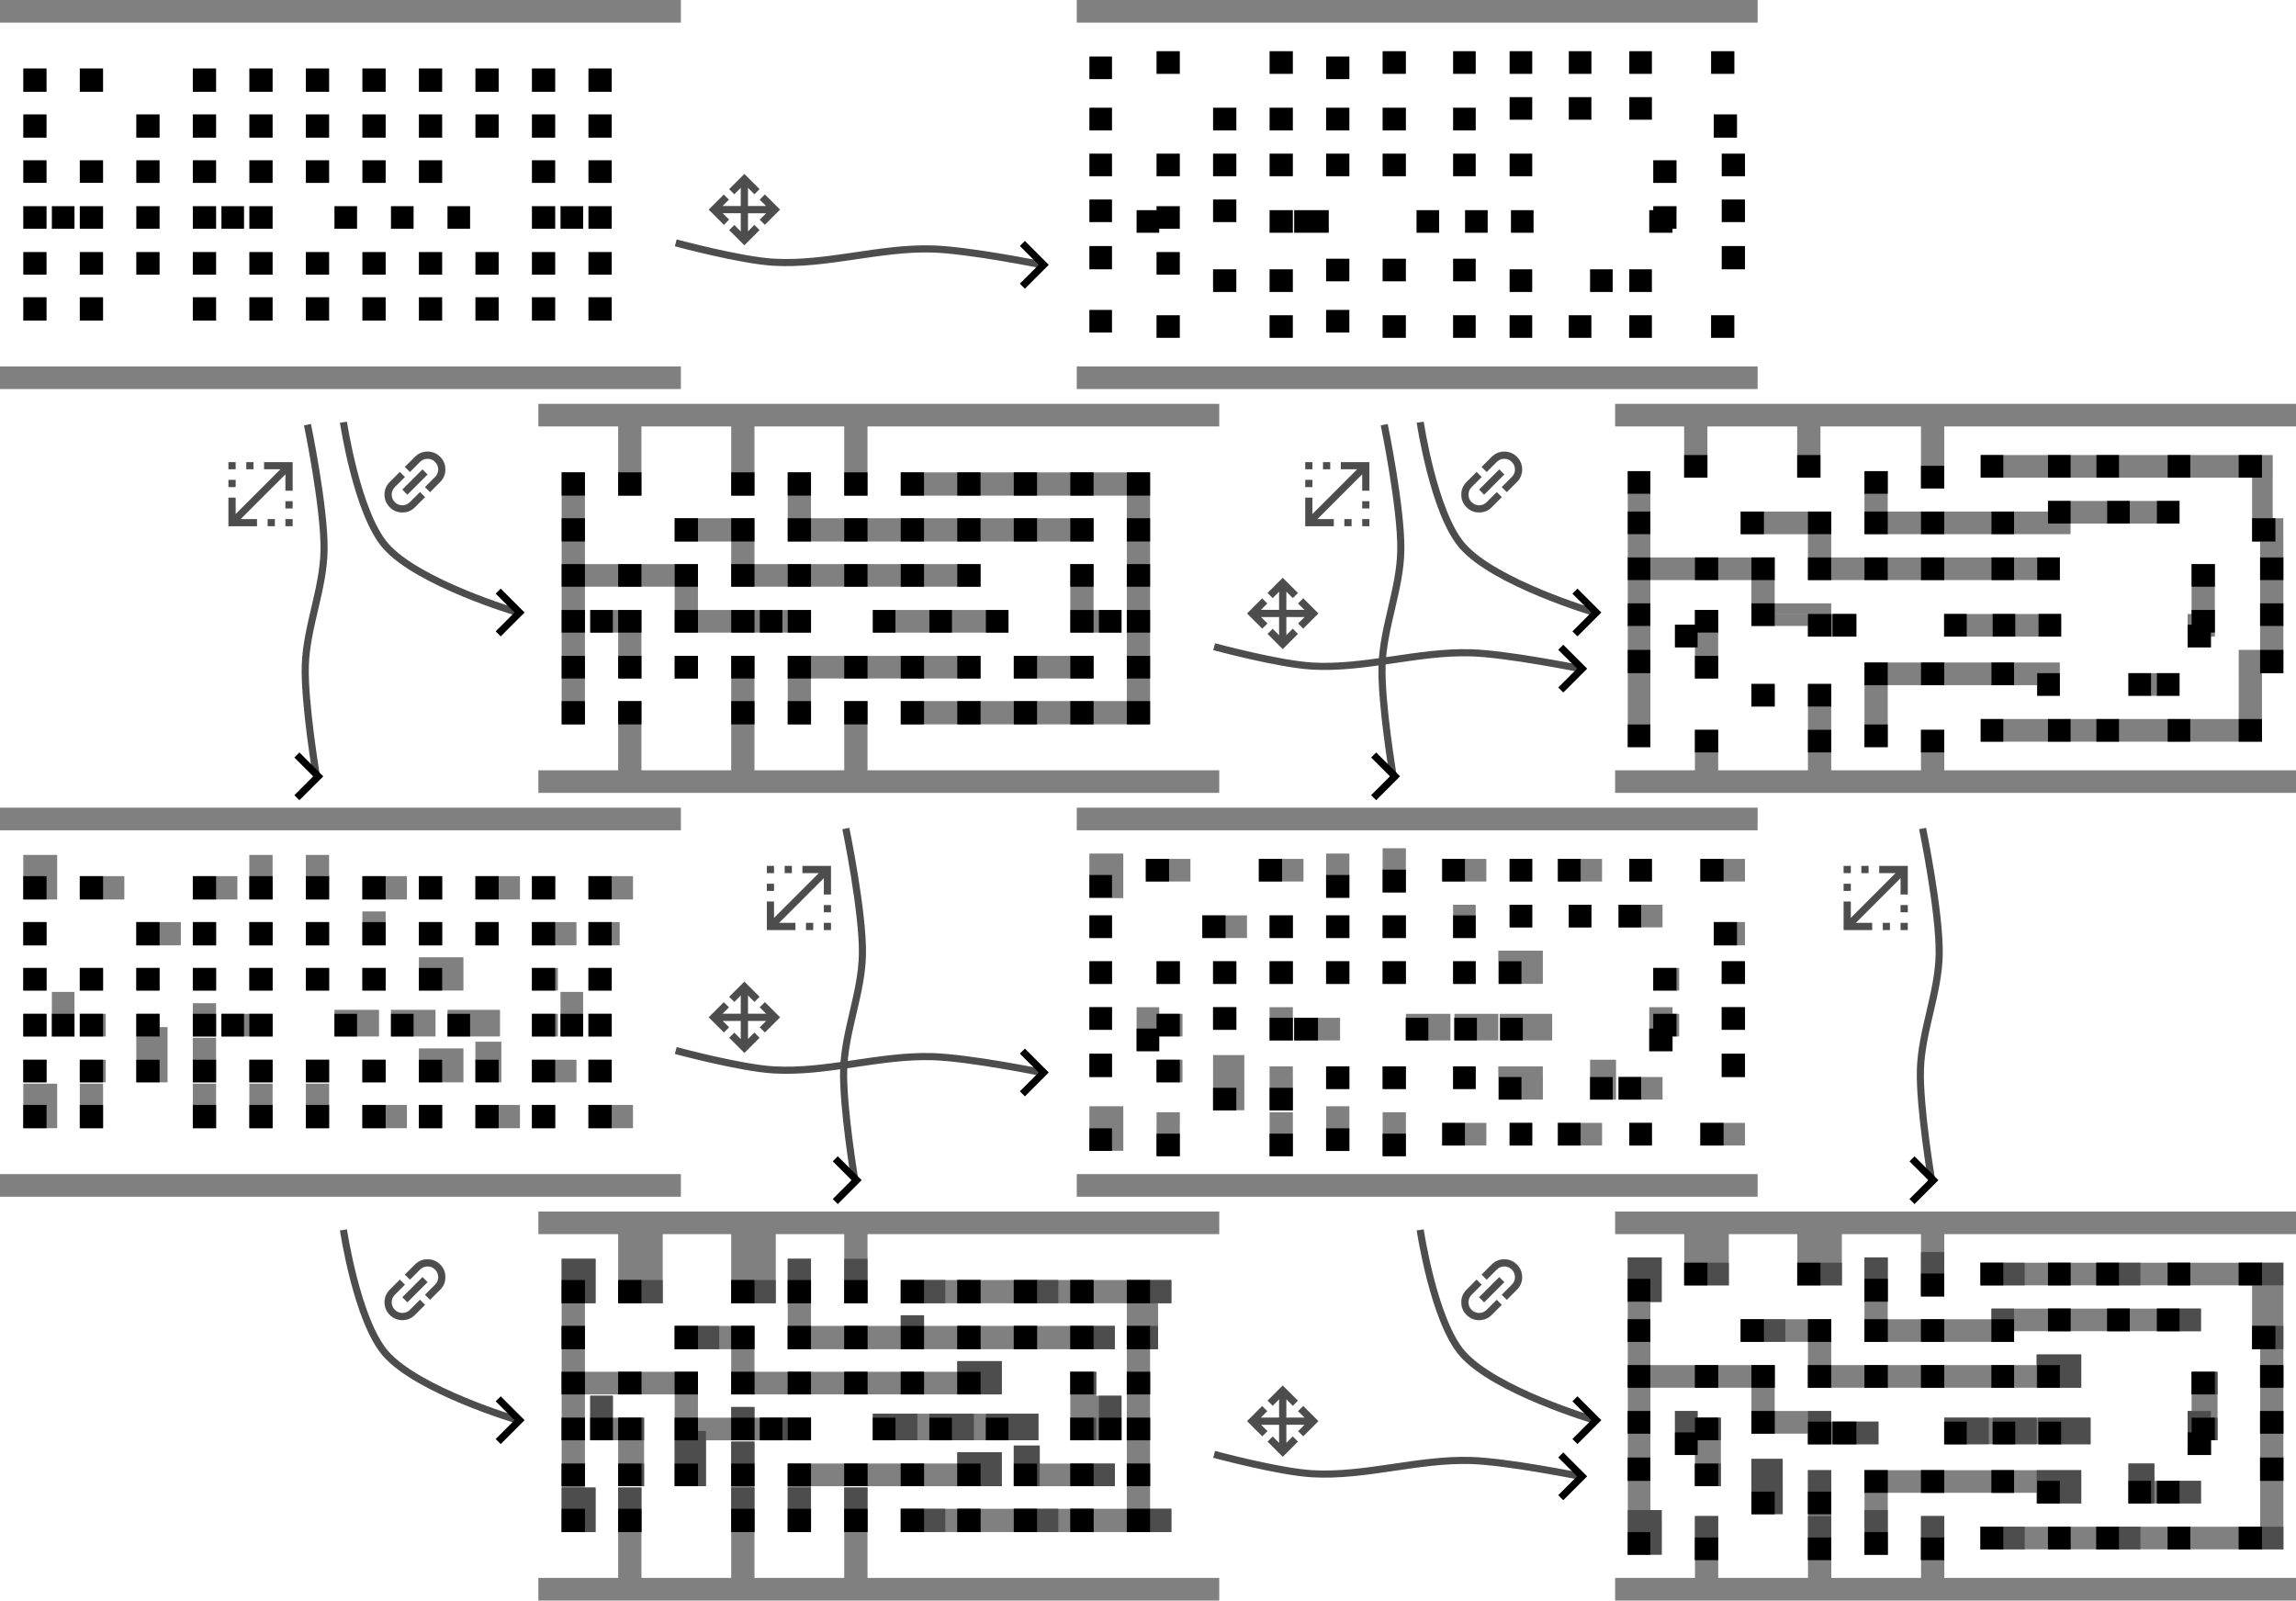 <?xml version="1.0" encoding="UTF-8" standalone="no"?>
<!-- Created with Inkscape (http://www.inkscape.org/) -->

<svg
   width="170.587mm"
   height="118.9mm"
   viewBox="0 0 170.587 118.9"
   version="1.1"
   id="svg1"
   inkscape:version="1.3 (0e150ed6c4, 2023-07-21)"
   sodipodi:docname="cellgen-docs-v2.svg"
   xmlns:inkscape="http://www.inkscape.org/namespaces/inkscape"
   xmlns:sodipodi="http://sodipodi.sourceforge.net/DTD/sodipodi-0.dtd"
   xmlns="http://www.w3.org/2000/svg"
   xmlns:svg="http://www.w3.org/2000/svg">
  <sodipodi:namedview
     id="namedview1"
     pagecolor="#ffffff"
     bordercolor="#666666"
     borderopacity="1.0"
     inkscape:showpageshadow="2"
     inkscape:pageopacity="0.0"
     inkscape:pagecheckerboard="0"
     inkscape:deskcolor="#d1d1d1"
     inkscape:document-units="mm"
     inkscape:zoom="1.2583718"
     inkscape:cx="313.50035"
     inkscape:cy="345.6848"
     inkscape:window-width="1920"
     inkscape:window-height="1216"
     inkscape:window-x="0"
     inkscape:window-y="0"
     inkscape:window-maximized="1"
     inkscape:current-layer="g16"
     showgrid="false" />
  <defs
     id="defs1">
    <marker
       style="overflow:visible"
       id="ArrowWide"
       refX="0"
       refY="0"
       orient="auto-start-reverse"
       inkscape:stockid="Wide arrow"
       markerWidth="1"
       markerHeight="1"
       viewBox="0 0 1 1"
       inkscape:isstock="true"
       inkscape:collect="always"
       preserveAspectRatio="xMidYMid">
      <path
         style="fill:none;stroke:context-stroke;stroke-width:1;stroke-linecap:butt"
         d="M 3,-3 0,0 3,3"
         transform="rotate(180,0.125,0)"
         sodipodi:nodetypes="ccc"
         id="path13" />
    </marker>
  </defs>
  <g
     inkscape:label="Réteg 1"
     inkscape:groupmode="layer"
     id="layer1">
    <g
       id="g16"
       inkscape:export-filename="../progs/cell-tester/svg/skygen.svg"
       inkscape:export-xdpi="1542.55"
       inkscape:export-ydpi="1542.55">
      <path
         clip-rule="nonzero"
         d="M 1.729,5.088 H 3.458 v 1.729 H 1.729 Z m 41.991,0 h 1.729 v 1.729 h -1.729 z m -4.199,0 h 1.729 v 1.729 h -1.729 z m -4.199,0 h 1.729 v 1.729 h -1.729 z m -4.199,0 h 1.729 v 1.729 h -1.729 z m -4.199,0 h 1.729 v 1.729 h -1.729 z m -4.199,0 h 1.729 v 1.729 h -1.729 z m -4.199,0 h 1.729 v 1.729 h -1.729 z m -4.199,0 h 1.729 v 1.729 h -1.729 z m -8.398,0 h 1.729 v 1.729 H 5.928 Z M 1.729,8.497 H 3.458 v 1.729 H 1.729 Z m 41.991,0 h 1.729 v 1.729 h -1.729 z m -4.199,0 h 1.729 v 1.729 h -1.729 z m -4.199,0 h 1.729 v 1.729 h -1.729 z m -4.199,0 h 1.729 v 1.729 h -1.729 z m -4.199,0 h 1.729 v 1.729 h -1.729 z m -4.199,0 h 1.729 v 1.729 h -1.729 z m -4.199,0 h 1.729 v 1.729 h -1.729 z m -4.199,0 h 1.729 v 1.729 h -1.729 z m -4.199,0 h 1.729 v 1.729 H 10.127 Z M 1.729,11.906 H 3.458 V 13.585 H 1.729 Z m 41.991,0 h 1.729 v 1.68 h -1.729 z m -4.199,0 h 1.729 v 1.68 h -1.729 z m -8.398,0 h 1.729 v 1.68 h -1.729 z m -4.199,0 h 1.729 v 1.68 h -1.729 z m -4.199,0 h 1.729 v 1.68 h -1.729 z m -4.199,0 h 1.729 v 1.68 h -1.729 z m -4.199,0 h 1.729 v 1.68 h -1.729 z m -4.199,0 h 1.729 v 1.68 h -1.729 z m -4.199,0 h 1.729 V 13.585 H 5.928 Z M 1.729,15.315 H 3.458 v 1.68 H 1.729 Z m 41.991,0 h 1.729 v 1.68 h -1.729 z m -2.075,0 h 1.68 v 1.68 h -1.68 z m -2.124,0 h 1.729 v 1.68 h -1.729 z m -6.274,0 h 1.68 v 1.68 h -1.68 z m -4.199,0 h 1.68 v 1.68 h -1.68 z m -4.199,0 h 1.68 v 1.68 h -1.68 z m -6.323,0 h 1.729 v 1.68 h -1.729 z m -2.075,0 h 1.68 v 1.68 h -1.68 z m -2.124,0 h 1.729 v 1.68 h -1.729 z m -4.199,0 h 1.729 v 1.68 h -1.729 z m -4.199,0 h 1.729 v 1.68 h -1.729 z m -2.075,0 h 1.68 v 1.68 H 3.853 Z M 1.729,18.723 H 3.458 v 1.68 H 1.729 Z m 41.991,0 h 1.729 v 1.68 h -1.729 z m -4.199,0 h 1.729 v 1.68 h -1.729 z m -4.199,0 h 1.729 v 1.68 h -1.729 z m -4.199,0 h 1.729 v 1.68 h -1.729 z m -4.199,0 h 1.729 v 1.68 h -1.729 z m -4.199,0 h 1.729 v 1.68 h -1.729 z m -4.199,0 h 1.729 v 1.68 h -1.729 z m -4.199,0 h 1.729 v 1.68 h -1.729 z m -4.199,0 h 1.729 v 1.68 h -1.729 z m -4.199,0 h 1.729 v 1.68 H 5.928 Z M 1.729,22.083 H 3.458 v 1.729 H 1.729 Z m 41.991,0 h 1.729 v 1.729 h -1.729 z m -4.199,0 h 1.729 v 1.729 h -1.729 z m -4.199,0 h 1.729 v 1.729 h -1.729 z m -4.199,0 h 1.729 v 1.729 h -1.729 z m -4.199,0 h 1.729 v 1.729 h -1.729 z m -4.199,0 h 1.729 v 1.729 h -1.729 z m -4.199,0 h 1.729 v 1.729 h -1.729 z m -4.199,0 h 1.729 v 1.729 h -1.729 z m -8.398,0 h 1.729 v 1.729 h -1.729 z"
         id="path6"
         style="fill:#000000;stroke:none;stroke-width:0.265"
         sodipodi:nodetypes="cccccccccccccccccccccccccccccccccccccccccccccccccccccccccccccccccccccccccccccccccccccccccccccccccccccccccccccccccccccccccccccccccccccccccccccccccccccccccccccccccccccccccccccccccccccccccccccccccccccccccccccccccccccccccccccccccccccccccccccccccccccccccccccccccccccccccccccccccccccccccccccccccccccccccccccccccccccccccccccccc" />
      <path
         clip-rule="nonzero"
         d="m 121.053,3.804 h 1.68 v 1.68 h -1.68 z m -35.124,0 h 1.729 v 1.68 h -1.729 z m 41.201,0 h 1.729 v 1.68 h -1.729 z m -10.572,0 h 1.68 v 1.68 h -1.68 z m -4.397,0 h 1.68 v 1.68 h -1.68 z m -4.199,0 h 1.68 v 1.68 h -1.68 z m -5.237,0 h 1.729 v 1.68 h -1.729 z m -8.398,0 h 1.729 V 5.484 H 94.326 Z M 80.939,4.199 h 1.68 v 1.68 h -1.68 z m 17.587,0 h 1.729 v 1.68 h -1.729 z m 22.527,3.014 h 1.68 v 1.68 h -1.68 z m -4.496,0 h 1.68 v 1.68 h -1.68 z m -4.397,0 h 1.68 v 1.68 h -1.68 z M 98.526,8.003 h 1.729 v 1.68 h -1.729 z m -4.199,0 h 1.729 v 1.68 h -1.729 z m 13.635,0 h 1.68 v 1.68 h -1.68 z m -5.237,0 h 1.729 v 1.68 h -1.729 z m -12.597,0 h 1.729 v 1.68 h -1.729 z m -9.189,0 h 1.68 v 1.68 h -1.68 z m 46.388,0.494 h 1.729 v 1.729 h -1.729 z m -46.388,2.915 h 1.68 v 1.68 h -1.68 z m 4.99,0 h 1.729 v 1.68 h -1.729 z m 41.991,0 h 1.729 v 1.68 h -1.729 z m -33.593,0 h 1.729 v 1.68 h -1.729 z m 13.635,0 h 1.68 v 1.68 h -1.68 z m -5.237,0 h 1.729 v 1.68 h -1.729 z m -4.199,0 h 1.729 v 1.68 h -1.729 z m 13.635,0 h 1.68 v 1.68 h -1.68 z m -22.033,0 h 1.729 v 1.68 h -1.729 z m 32.704,0.494 h 1.729 v 1.68 h -1.729 z m -36.903,3.409 h 1.729 v 0.296 h -1.729 z m 36.903,0 h 1.729 v 0.296 h -1.729 z m 5.088,-0.494 h 1.729 v 1.68 h -1.729 z m -46.981,0 h 1.68 v 1.68 h -1.68 z m 9.189,0 h 1.729 v 1.68 h -1.729 z m 32.407,0.79 h 2.025 v 1.383 h -2.025 z m -38.088,0 h 3.211 v 1.383 h -3.211 z m 0,1.383 h 1.68 V 17.291 h -1.68 z m 11.708,-1.383 h 2.569 V 17.291 h -2.569 z m 9.09,0 h 1.68 V 17.291 h -1.68 z m 7.015,0 h 1.68 V 17.291 h -1.68 z m -17.933,0 h 1.729 V 17.291 h -1.729 z m 28.208,1.383 h 1.729 V 17.291 h -1.729 z m -13.684,-1.383 h 1.68 V 17.291 h -1.68 z m -27.912,2.668 h 1.68 v 1.729 h -1.68 z m 46.981,0 h 1.729 v 1.729 h -1.729 z m -41.991,0.445 h 1.729 v 1.68 h -1.729 z m 22.033,0.494 h 1.68 v 1.68 h -1.68 z m -9.436,0 h 1.729 v 1.68 h -1.729 z m 4.199,0 h 1.729 v 1.68 h -1.729 z m 15.413,0.79 h 1.68 v 1.68 h -1.68 z m -5.978,0 h 1.68 v 1.68 h -1.68 z m 8.892,0 h 1.68 v 1.68 h -1.68 z m -30.925,0 h 1.729 v 1.68 h -1.729 z m 4.199,0 h 1.729 v 1.68 h -1.729 z m -13.388,3.014 h 1.68 v 1.68 h -1.68 z m 17.587,0 h 1.729 v 1.68 h -1.729 z m 22.527,0.395 h 1.68 v 1.68 h -1.68 z m -4.496,0 h 1.68 v 1.68 h -1.68 z m -4.397,0 h 1.68 v 1.68 h -1.68 z m -4.199,0 h 1.68 v 1.68 h -1.68 z m -5.237,0 h 1.729 v 1.68 h -1.729 z m -16.796,0 h 1.729 v 1.68 h -1.729 z m 8.398,0 h 1.729 v 1.68 h -1.729 z m 32.803,0 h 1.729 v 1.68 h -1.729 z"
         id="path6-7"
         style="fill:#000000;stroke:none;stroke-width:0.265"
         sodipodi:nodetypes="ccccccccccccccccccccccccccccccccccccccccccccccccccccccccccccccccccccccccccccccccccccccccccccccccccccccccccccccccccccccccccccccccccccccccccccccccccccccccccccccccccccccccccccccccccccccccccccccccccccccccccccccccccccccccccccccccccccccccccccccccccccccccccccccccccccccccccccccccccccccccccccccccccccccccccccccccccccccccccccccccccccc" />
      <path
         clip-rule="nonzero"
         d="m 102.725,63.014 h 1.729 v 0.79 h -1.729 z m -4.199,0.395 h 1.729 v 0.79 h -1.729 z m -17.587,0 h 2.519 v 0.79 h -2.519 z m 12.597,0.395 h 3.31 v 1.68 h -3.31 z m 22.181,0 h 3.31 v 1.68 h -3.31 z m -3.557,0 h 1.68 v 1.68 h -1.68 z m -5.039,0 h 3.31 v 1.68 h -3.31 z m 19.217,0 h 3.31 v 1.68 h -3.31 z m -5.286,0 h 1.68 v 1.68 h -1.68 z m -18.328,0 h 1.729 v 1.68 h -1.729 z m -17.587,0 h 3.31 v 1.68 h -3.31 z m -4.199,0.395 h 2.519 v 1.68 h -2.519 z m 17.587,0 h 1.729 v 1.68 h -1.729 z m 4.199,1.284 h 1.729 v 0.84 h -1.729 z m -4.199,0.395 h 1.729 v 0.84 h -1.729 z m -17.587,0 h 2.519 v 0.84 h -2.519 z m 31.222,1.334 h 1.68 v 1.68 h -1.68 z m 8.102,0 h 3.261 v 1.68 h -3.261 z m -3.705,0 h 1.68 v 1.68 h -1.68 z m -35.619,0.79 h 1.68 v 1.68 h -1.68 z m 27.023,-0.79 h 1.68 v 2.47 h -1.68 z m -5.237,0.79 h 1.729 v 1.68 h -1.729 z m -13.388,0 h 3.31 v 1.68 h -3.31 z m 4.99,0 h 1.729 v 1.68 h -1.729 z m 4.199,0 h 1.729 v 1.68 h -1.729 z m 28.801,0.494 h 2.322 v 1.729 h -2.322 z m -16.006,2.124 h 3.31 v 1.68 h -3.31 z m 16.599,0.79 h 1.729 v 1.68 h -1.729 z m -37.792,0 h 1.729 v 1.68 h -1.729 z m 8.398,0 h 1.729 v 1.68 h -1.729 z m -4.199,0 h 1.729 v 1.68 h -1.729 z m 8.398,0 h 1.729 v 1.68 h -1.729 z m 8.596,0.889 h 3.31 v 0.79 h -3.31 z M 80.939,71.412 h 1.68 v 1.68 h -1.68 z m 27.023,0 h 1.68 v 1.68 h -1.68 z m -22.033,0 h 1.729 v 1.68 h -1.729 z m 36.903,0.494 h 1.927 v 1.68 h -1.927 z m -38.385,2.915 h 1.68 v 0.494 h -1.68 z m 38.089,0 h 1.729 v 0.494 h -1.729 z m 0,0.494 h 2.223 v 0.296 h -2.223 z m -11.115,0 h 3.903 v 0.296 h -3.903 z m -6.966,0 h 3.31 v 0.296 h -3.31 z m 3.606,0 h 3.261 v 0.296 h -3.261 z m -23.614,0 h 3.409 v 0.296 h -3.409 z m 5.681,-0.494 h 1.729 v 1.68 h -1.729 z m 37.792,0 h 1.729 v 1.68 h -1.729 z m -46.981,0 h 1.68 v 1.68 h -1.68 z m 3.508,0.79 h 3.409 v 1.383 h -3.409 z m 38.089,0 h 2.223 v 1.383 h -2.223 z m 0,1.383 h 1.729 v 0.296 h -1.729 z m -38.089,0 h 1.68 v 0.296 h -1.68 z m 23.614,-1.383 h 3.261 v 1.68 h -3.261 z m -11.906,0 h 3.409 v 1.68 h -3.409 z m 15.265,0 h 3.903 v 1.68 h -3.903 z M 94.326,74.821 h 1.729 v 2.47 h -1.729 z m 10.127,0.79 h 3.31 v 1.68 h -3.31 z m 18.081,1.68 h 1.729 v 0.79 h -1.729 z m -38.089,0 h 1.68 v 0.79 h -1.68 z m -3.508,0.988 h 1.68 v 1.729 h -1.68 z m 46.981,0 h 1.729 v 1.729 h -1.729 z m -16.599,0.939 h 3.31 v 0.79 h -3.31 z M 90.127,78.377 h 2.322 v 1.63 h -2.322 z m 4.199,0.84 h 1.729 v 0.79 h -1.729 z m -8.398,-0.494 h 1.927 v 1.68 h -1.927 z m 16.797,0.494 h 1.729 v 1.68 h -1.729 z m -4.199,0 h 1.729 v 1.68 h -1.729 z m 9.436,0 h 1.68 v 1.68 h -1.68 z m 12.301,0.79 h 3.261 v 1.68 h -3.261 z m -30.135,0 h 2.322 v 1.68 h -2.322 z m 28.011,-1.284 h 1.927 v 2.964 h -1.927 z m -6.817,1.284 h 3.31 v 1.68 h -3.31 z m -16.994,0 h 1.729 v 1.68 h -1.729 z m -4.199,1.68 h 2.322 v 0.79 h -2.322 z m 4.199,0 h 1.729 v 0.79 h -1.729 z m 4.199,0.494 h 1.729 v 0.84 h -1.729 z m -17.587,0 h 2.519 v 0.84 h -2.519 z m 21.786,0.445 h 1.729 v 0.79 h -1.729 z m -8.398,0 h 1.729 v 0.79 h -1.729 z m -8.398,0 h 1.729 v 0.79 h -1.729 z m 12.597,0.395 h 1.729 v 1.68 h -1.729 z m -17.587,0 h 2.519 v 1.68 h -2.519 z m 26.183,0.395 h 3.31 v 1.68 h -3.31 z m 8.596,0 h 3.31 v 1.68 h -3.31 z m 10.621,0 h 3.31 v 1.68 h -3.31 z m -40.411,0 h 1.729 v 1.68 h -1.729 z m 16.797,0 h 1.729 v 1.68 h -1.729 z m 18.328,0 h 1.68 v 1.68 h -1.68 z m -8.892,0 h 1.68 v 1.68 h -1.68 z m -17.834,0 h 1.729 v 1.68 h -1.729 z m 4.199,1.284 h 1.729 v 0.79 h -1.729 z m -17.587,0 h 2.519 v 0.79 h -2.519 z m 21.786,0.395 h 1.729 v 0.79 h -1.729 z m -16.797,0 h 1.729 v 0.79 h -1.729 z m 8.398,0 h 1.729 v 0.79 h -1.729 z"
         id="path2"
         style="fill:#808080;stroke:none;stroke-width:0.265"
         sodipodi:nodetypes="cccccccccccccccccccccccccccccccccccccccccccccccccccccccccccccccccccccccccccccccccccccccccccccccccccccccccccccccccccccccccccccccccccccccccccccccccccccccccccccccccccccccccccccccccccccccccccccccccccccccccccccccccccccccccccccccccccccccccccccccccccccccccccccccccccccccccccccccccccccccccccccccccccccccccccccccccccccccccccccccccccccccccccccccccccccccccccccccccccccccccccccccccccccccccccccccccccccccccccccccccccccccccccccccccccccccccccccccccccccccccccccccccccccccccccccccccccccc" />
      <path
         clip-rule="nonzero"
         d="m 121.053,63.804 h 1.68 v 1.68 h -1.68 z m -35.924,0 h 1.729 v 1.68 h -1.729 z m 41.2,0 h 1.729 v 1.68 h -1.729 z m -10.571,0 h 1.68 v 1.68 h -1.68 z m -3.597,0 h 1.68 v 1.68 h -1.68 z m -4.999,0 h 1.68 v 1.68 h -1.68 z m -4.437,0.8 h 1.729 v 1.68 h -1.729 z m -9.198,-0.8 h 1.729 v 1.68 H 93.526 Z M 80.939,64.999 h 1.68 v 1.68 h -1.68 z m 17.587,-3.93e-4 h 1.729 v 1.68 h -1.729 z m 21.727,2.214 h 1.68 v 1.68 h -1.68 z m -3.695,0 h 1.68 v 1.68 h -1.68 z m -4.397,0 h 1.68 v 1.68 h -1.68 z m -13.635,0.79 h 1.729 v 1.68 h -1.729 z m -4.199,0 h 1.729 v 1.68 h -1.729 z m 13.635,0 h 1.68 v 1.68 h -1.68 z m -5.237,0 h 1.729 v 1.68 h -1.729 z m -13.397,0 h 1.729 v 1.68 h -1.729 z m -8.389,0 h 1.68 v 1.68 h -1.68 z m 46.388,0.494 h 1.729 v 1.729 h -1.729 z m -46.388,2.915 h 1.68 v 1.68 h -1.68 z m 4.99,0 h 1.729 v 1.68 h -1.729 z m 41.991,0 h 1.729 v 1.68 h -1.729 z m -33.593,0 h 1.729 v 1.68 h -1.729 z m 13.635,0 h 1.68 v 1.68 h -1.68 z m -5.237,0 h 1.729 v 1.68 h -1.729 z m -4.199,0 h 1.729 v 1.68 h -1.729 z m 12.835,0 h 1.68 v 1.68 h -1.68 z m -21.233,0 h 1.729 v 1.68 h -1.729 z m 32.704,0.494 h 1.729 v 1.68 h -1.729 z m -36.903,3.409 h 1.729 V 76.411 h -1.729 z m 36.903,0 h 1.729 V 76.411 h -1.729 z m 5.088,-0.494 h 1.729 v 1.68 h -1.729 z m -46.981,0 h 1.68 v 1.68 h -1.68 z m 9.189,0 h 1.729 v 1.68 h -1.729 z m 32.407,1.59 h 2.025 v 0.583 h -2.025 z m -38.088,0 h 3.211 v 0.583 h -3.211 z m 0,0.583 h 1.68 V 78.091 h -1.68 z m 11.708,-1.383 1.769,2.29e-4 v 1.68 L 96.154,77.291 Z m 8.289,0 h 1.68 V 77.291 h -1.68 z m 7.015,0 h 1.68 V 77.291 h -1.68 z m -17.132,0 h 1.729 V 77.291 h -1.729 z m 28.208,1.383 h 1.729 V 78.091 h -1.729 z m -14.485,-1.383 h 1.68 V 77.291 h -1.68 z m -27.111,2.668 h 1.68 v 1.729 h -1.68 z m 46.981,0 h 1.729 v 1.729 h -1.729 z m -41.991,0.445 h 1.729 v 1.68 h -1.729 z m 22.033,0.494 h 1.68 v 1.68 h -1.68 z m -9.436,0 h 1.729 v 1.68 h -1.729 z m 4.199,0 h 1.729 v 1.68 h -1.729 z m 15.413,0.79 h 1.68 v 1.68 h -1.68 z m -6.777,0 h 1.68 v 1.68 h -1.68 z m 8.892,0 h 1.68 v 1.68 h -1.68 z m -30.126,0.8 h 1.729 v 1.68 h -1.729 z m 4.199,0 h 1.729 v 1.68 h -1.729 z m -13.388,3.013 h 1.68 v 1.68 h -1.68 z m 17.587,1.45e-4 h 1.729 v 1.68 h -1.729 z m 22.527,-0.405 h 1.68 v 1.68 h -1.68 z m -5.295,0 h 1.68 v 1.68 h -1.68 z m -3.597,0 h 1.68 v 1.68 h -1.68 z m -4.999,0 h 1.68 v 1.68 h -1.68 z m -4.437,0.8 h 1.729 v 1.68 h -1.729 z m -16.796,0 h 1.729 v 1.68 h -1.729 z m 8.398,0 h 1.729 v 1.68 h -1.729 z m 32.003,-0.8 h 1.729 v 1.68 h -1.729 z"
         id="path6-7-0-3-9-3"
         style="fill:#000000;stroke:none;stroke-width:0.265"
         sodipodi:nodetypes="ccccccccccccccccccccccccccccccccccccccccccccccccccccccccccccccccccccccccccccccccccccccccccccccccccccccccccccccccccccccccccccccccccccccccccccccccccccccccccccccccccccccccccccccccccccccccccccccccccccccccccccccccccccccccccccccccccccccccccccccccccccccccccccccccccccccccccccccccccccccccccccccccccccccccccccccccccccccccccccccccccccc" />
      <path
         clip-rule="nonzero"
         d="m 120,90 h 50.587 v 1.68 H 120 Z m 22.725,1.68 h 1.729 v 2.124 h -1.729 z m -17.587,0 h 3.31 v 2.124 h -3.31 z m 8.398,0 h 3.31 v 2.124 h -3.31 z m -12.597,1.729 h 2.519 v 0.79 h -2.519 z m 17.587,0 h 1.729 v 0.79 h -1.729 z m -4.99,0.395 h 3.31 v 1.68 h -3.31 z m 13.585,0 h 22.527 v 1.68 h -22.527 z m -21.984,0 h 3.31 v 1.68 h -3.31 z m 17.587,0 h 1.729 v 1.68 h -1.729 z m -4.199,0.395 h 1.729 v 1.68 h -1.729 z m -17.587,0 h 2.519 v 1.68 h -2.519 z m 21.786,1.284 h 1.729 v 0.84 h -1.729 z m -21.786,0.395 h 2.519 v 0.84 h -2.519 z m 17.587,0 h 1.729 v 2.124 h -1.729 z m 9.436,1.334 h 15.562 v 0.79 h -15.562 z m -9.436,0.79 h 24.997 v 0.889 h -24.997 z m 0,0.889 h 11.115 v 0.79 h -11.115 z m -9.189,-0.889 h 6.719 v 1.68 h -6.719 z m 37.99,-2.519 h 2.322 v 4.743 h -2.322 z m -46.388,1.235 h 1.68 v 4.693 h -1.68 z m 13.388,2.964 h 1.729 v 1.729 h -1.729 z m 16.994,0.939 h 3.31 v 0.79 h -3.31 z m -16.994,0.79 h 20.304 v 0.889 h -20.304 z m 0,0.889 h 20.304 v 0.79 h -20.304 z m -13.388,-0.889 h 10.918 v 1.68 h -10.918 z m 9.189,1.68 h 1.729 v 1.729 h -1.729 z m 32.704,-1.186 h 1.927 v 2.915 h -1.927 z m -38.385,2.915 h 1.68 v 0.494 h -1.68 z m 0,0.494 h 3.409 v 0.296 h -3.409 z m 5.681,-0.494 h 5.928 v 0.79 h -5.928 z m 32.408,0 h 2.223 v 0.79 h -2.223 z m -18.081,0.494 h 10.868 v 0.296 h -10.868 z m -14.326,0.296 h 9.436 v 0.889 h -9.436 z m 32.408,0 h 2.223 v 1.383 h -2.223 z m -28.208,0.889 h 5.237 v 0.79 h -5.237 z m -9.88,-0.889 h 3.409 v 1.68 h -3.409 z m 20.008,0 h 10.868 v 1.68 h -10.868 z m 18.081,1.383 h 1.729 v 0.296 h -1.729 z m -38.089,0.296 h 3.409 v 0.79 h -3.409 z m 38.089,0 h 1.729 v 0.79 h -1.729 z m -32.408,1.087 h 2.322 v 1.63 h -2.322 z m 28.011,0.346 h 1.927 v 1.284 h -1.927 z m -23.812,0.494 h 1.729 v 0.79 h -1.729 z m 4.199,0 h 16.105 v 0.79 h -16.105 z m -12.597,-1.136 h 1.927 v 2.322 h -1.927 z m 12.597,1.927 h 16.105 v 0.889 h -16.105 z m 12.795,0.889 h 3.31 v 0.79 h -3.31 z m -21.193,-0.889 h 2.322 v 1.68 h -2.322 z m 4.199,0 h 1.729 v 1.68 h -1.729 z m 23.812,0 h 5.385 v 1.68 h -5.385 z m -37.199,-6.916 h 1.68 v 9.09 h -1.68 z m 9.189,8.596 h 2.322 v 0.79 h -2.322 z m 8.398,-0.79 h 1.729 v 2.124 h -1.729 z m -17.587,1.284 h 2.519 v 0.84 h -2.519 z m 13.388,-0.494 h 1.729 v 1.729 h -1.729 z m 33.593,-11.461 h 1.729 v 13.19 h -1.729 z m -41.991,12.4 h 1.729 v 0.79 h -1.729 z m 16.797,0 h 1.729 v 0.79 h -1.729 z m -4.199,0.395 h 1.729 v 1.68 h -1.729 z m -17.587,0 h 2.519 v 1.68 h -2.519 z m 13.388,0.395 h 1.729 v 1.68 h -1.729 z m -8.398,0 h 1.729 v 1.68 h -1.729 z m 16.797,0 h 1.729 v 1.68 h -1.729 z m 4.397,0 h 22.527 v 1.68 h -22.527 z m -8.596,1.284 h 1.729 v 0.79 h -1.729 z m -17.587,0 h 2.519 v 0.79 h -2.519 z m 13.388,0.395 h 1.729 v 2.124 h -1.729 z m 8.398,0 h 1.729 v 2.124 h -1.729 z m -16.797,0 h 1.729 v 2.124 h -1.729 z M 120,117.22 h 50.587 V 118.9 H 120 Z m 0,0"
         id="path4"
         style="fill:#808080;stroke:none;stroke-width:0.265" />
      <path
         clip-rule="nonzero"
         d="m 142.725,93.014 h 1.729 v 0.79 h -1.729 z m -4.199,0.395 h 1.729 v 0.79 h -1.729 z m -17.587,0 h 2.519 v 0.79 h -2.519 z m 12.597,0.395 h 3.31 v 1.68 h -3.31 z m 22.181,0 h 3.31 v 1.68 h -3.31 z m -3.557,0 h 1.68 v 1.68 h -1.68 z m -5.039,0 h 3.31 v 1.68 h -3.31 z m 19.217,0 h 3.31 v 1.68 h -3.31 z m -5.286,0 h 1.68 v 1.68 h -1.68 z m -18.328,0 h 1.729 v 1.68 h -1.729 z m -17.587,0 h 3.31 v 1.68 h -3.31 z m -4.199,0.395 h 2.519 v 1.68 h -2.519 z m 17.587,0 h 1.729 v 1.68 h -1.729 z m 4.199,1.284 h 1.729 v 0.84 h -1.729 z m -4.199,0.395 h 1.729 v 0.84 h -1.729 z m -17.587,0 h 2.519 v 0.84 h -2.519 z m 31.222,1.334 h 1.68 v 1.68 h -1.68 z m 8.102,0 h 3.261 v 1.68 h -3.261 z m -3.705,0 h 1.68 v 1.68 h -1.68 z m -35.619,0.79 h 1.68 v 1.68 h -1.68 z m 27.023,-0.79 h 1.68 v 2.47 h -1.68 z m -5.237,0.79 h 1.729 v 1.68 h -1.729 z m -13.388,0 h 3.31 v 1.68 h -3.31 z m 4.99,0 h 1.729 v 1.68 h -1.729 z m 4.199,0 h 1.729 v 1.68 h -1.729 z m 28.801,0.494 h 2.322 v 1.729 h -2.322 z m -16.006,2.124 h 3.31 v 1.68 h -3.31 z m 16.599,0.79 h 1.729 v 1.68 h -1.729 z m -37.792,0 h 1.729 v 1.68 h -1.729 z m 8.398,0 h 1.729 v 1.68 h -1.729 z m -4.199,0 h 1.729 v 1.68 h -1.729 z m 8.398,0 h 1.729 v 1.68 h -1.729 z m 8.596,0.889 h 3.31 v 0.79 h -3.31 z m -30.382,-0.889 h 1.68 v 1.68 h -1.68 z m 27.023,0 h 1.68 v 1.68 h -1.68 z m -22.033,0 h 1.729 v 1.68 h -1.729 z m 36.903,0.494 h 1.927 v 1.68 h -1.927 z m -38.385,2.915 h 1.68 v 0.494 h -1.68 z m 38.089,0 h 1.729 v 0.494 h -1.729 z m 0,0.494 h 2.223 v 0.296 h -2.223 z m -11.115,0 h 3.903 v 0.296 h -3.903 z m -6.966,0 h 3.31 v 0.296 h -3.31 z m 3.606,0 h 3.261 v 0.296 h -3.261 z m -23.614,0 h 3.409 v 0.296 h -3.409 z m 5.681,-0.494 h 1.729 v 1.68 h -1.729 z m 37.792,0 h 1.729 v 1.68 h -1.729 z m -46.981,0 h 1.68 v 1.68 h -1.68 z m 3.508,0.79 h 3.409 v 1.383 h -3.409 z m 38.089,0 h 2.223 v 1.383 h -2.223 z m 0,1.383 h 1.729 v 0.296 h -1.729 z m -38.089,0 h 1.68 v 0.296 h -1.68 z m 23.614,-1.383 h 3.261 v 1.68 h -3.261 z m -11.906,0 h 3.409 v 1.68 h -3.409 z m 15.265,0 h 3.903 v 1.68 h -3.903 z m -17.093,-0.79 h 1.729 v 2.47 h -1.729 z m 10.127,0.79 h 3.31 v 1.68 h -3.31 z m 18.081,1.68 h 1.729 v 0.79 h -1.729 z m -38.089,0 h 1.68 v 0.79 h -1.68 z m -3.508,0.988 h 1.68 v 1.729 h -1.68 z m 46.981,0 h 1.729 v 1.729 h -1.729 z m -16.599,0.939 h 3.31 v 0.79 h -3.31 z m -21.193,-0.84 h 2.322 v 1.63 h -2.322 z m 4.199,0.84 h 1.729 v 0.79 h -1.729 z m -8.398,-0.494 h 1.927 v 1.68 h -1.927 z m 16.797,0.494 h 1.729 v 1.68 h -1.729 z m -4.199,0 h 1.729 v 1.68 h -1.729 z m 9.436,0 h 1.68 v 1.68 h -1.68 z m 12.301,0.79 h 3.261 v 1.68 h -3.261 z m -30.135,0 h 2.322 v 1.68 h -2.322 z m 28.011,-1.284 h 1.927 v 2.964 h -1.927 z m -6.817,1.284 h 3.31 v 1.68 h -3.31 z m -16.994,0 h 1.729 v 1.68 h -1.729 z m -4.199,1.68 h 2.322 v 0.79 h -2.322 z m 4.199,0 h 1.729 v 0.79 h -1.729 z m 4.199,0.494 h 1.729 v 0.84 h -1.729 z m -17.587,0 h 2.519 v 0.84 h -2.519 z m 21.786,0.445 h 1.729 v 0.79 h -1.729 z m -8.398,0 h 1.729 v 0.79 h -1.729 z m -8.398,0 h 1.729 v 0.79 h -1.729 z m 12.597,0.395 h 1.729 v 1.68 h -1.729 z m -17.587,0 h 2.519 v 1.68 h -2.519 z m 26.183,0.395 h 3.31 v 1.68 h -3.31 z m 8.596,0 h 3.31 v 1.68 h -3.31 z m 10.621,0 h 3.31 v 1.68 h -3.31 z m -40.411,0 h 1.729 v 1.68 h -1.729 z m 16.797,0 h 1.729 v 1.68 h -1.729 z m 18.328,0 h 1.68 v 1.68 h -1.68 z m -8.892,0 h 1.68 v 1.68 h -1.68 z m -17.834,0 h 1.729 v 1.68 h -1.729 z m 4.199,1.284 h 1.729 v 0.79 h -1.729 z m -17.587,0 h 2.519 v 0.79 h -2.519 z m 21.786,0.395 h 1.729 v 0.79 h -1.729 z m -16.797,0 h 1.729 v 0.79 h -1.729 z m 8.398,0 h 1.729 v 0.79 h -1.729 z"
         id="path2-897"
         style="fill:#4d4d4d;stroke:none;stroke-width:0.265"
         sodipodi:nodetypes="cccccccccccccccccccccccccccccccccccccccccccccccccccccccccccccccccccccccccccccccccccccccccccccccccccccccccccccccccccccccccccccccccccccccccccccccccccccccccccccccccccccccccccccccccccccccccccccccccccccccccccccccccccccccccccccccccccccccccccccccccccccccccccccccccccccccccccccccccccccccccccccccccccccccccccccccccccccccccccccccccccccccccccccccccccccccccccccccccccccccccccccccccccccccccccccccccccccccccccccccccccccccccccccccccccccccccccccccccccccccccccccccccccccccccccccccccccccc" />
      <path
         clip-rule="nonzero"
         d="m 161.053,93.804 h 1.68 v 1.68 h -1.68 z m -35.924,0 h 1.729 v 1.68 h -1.729 z m 41.2,0 h 1.729 v 1.68 h -1.729 z m -10.571,0 h 1.68 v 1.68 h -1.68 z m -3.597,0 h 1.68 v 1.68 h -1.68 z m -4.999,0 h 1.68 v 1.68 h -1.68 z m -4.437,0.8 h 1.729 v 1.68 h -1.729 z m -9.198,-0.8 h 1.729 v 1.68 h -1.729 z m -12.588,1.195 h 1.68 v 1.68 h -1.68 z m 17.587,-3.93e-4 h 1.729 v 1.68 h -1.729 z m 21.727,2.214 h 1.68 v 1.68 h -1.68 z m -3.695,0 h 1.68 v 1.68 h -1.68 z m -4.397,0 h 1.68 v 1.68 h -1.68 z m -13.635,0.79 h 1.729 v 1.68 h -1.729 z m -4.199,0 h 1.729 v 1.68 h -1.729 z m 13.635,0 h 1.68 v 1.68 h -1.68 z m -5.237,0 h 1.729 v 1.68 h -1.729 z m -13.397,0 h 1.729 v 1.68 h -1.729 z m -8.389,0 h 1.68 v 1.68 h -1.68 z m 46.388,0.494 h 1.729 v 1.729 h -1.729 z m -46.388,2.915 h 1.68 v 1.68 h -1.68 z m 4.99,0 h 1.729 v 1.68 h -1.729 z m 41.991,0 h 1.729 v 1.68 h -1.729 z m -33.593,0 h 1.729 v 1.68 h -1.729 z m 13.635,0 h 1.68 v 1.68 h -1.68 z m -5.237,0 h 1.729 v 1.68 h -1.729 z m -4.199,0 h 1.729 v 1.68 h -1.729 z m 12.835,0 h 1.68 v 1.68 h -1.68 z m -21.233,0 h 1.729 v 1.68 h -1.729 z m 32.704,0.494 h 1.729 v 1.68 h -1.729 z m -36.903,3.409 h 1.729 v 1.096 h -1.729 z m 36.903,0 h 1.729 v 1.096 h -1.729 z m 5.088,-0.494 h 1.729 v 1.68 h -1.729 z m -46.981,0 h 1.68 v 1.68 h -1.68 z m 9.189,0 h 1.729 v 1.68 h -1.729 z m 32.407,1.59 h 2.025 v 0.583 h -2.025 z m -38.088,0 h 3.211 v 0.583 h -3.211 z m 0,0.583 h 1.68 v 1.097 h -1.68 z m 11.708,-1.383 1.769,2.3e-4 v 1.68 l -1.769,-2.3e-4 z m 8.289,0 h 1.68 v 1.68 h -1.68 z m 7.015,0 h 1.68 v 1.68 h -1.68 z m -17.132,0 h 1.729 v 1.68 h -1.729 z m 28.208,1.383 h 1.729 v 1.097 h -1.729 z m -14.485,-1.383 h 1.68 v 1.68 h -1.68 z m -27.111,2.668 h 1.68 v 1.729 h -1.68 z m 46.981,0 h 1.729 v 1.729 h -1.729 z m -41.991,0.445 h 1.729 v 1.68 h -1.729 z m 22.033,0.494 h 1.68 v 1.68 h -1.68 z m -9.436,0 h 1.729 v 1.68 h -1.729 z m 4.199,0 h 1.729 v 1.68 h -1.729 z m 15.413,0.79 h 1.68 v 1.68 h -1.68 z m -6.777,0 h 1.68 v 1.68 h -1.68 z m 8.892,0 h 1.68 v 1.68 h -1.68 z m -30.126,0.8 h 1.729 v 1.68 h -1.729 z m 4.199,0 h 1.729 v 1.68 h -1.729 z m -13.388,3.013 h 1.68 v 1.68 h -1.68 z m 17.587,1.5e-4 h 1.729 v 1.68 h -1.729 z m 22.527,-0.405 h 1.68 v 1.68 h -1.68 z m -5.295,0 h 1.68 v 1.68 h -1.68 z m -3.597,0 h 1.68 v 1.68 h -1.68 z m -4.999,0 h 1.68 v 1.68 h -1.68 z m -4.437,0.8 h 1.729 v 1.68 h -1.729 z m -16.796,0 h 1.729 v 1.68 h -1.729 z m 8.398,0 h 1.729 v 1.68 h -1.729 z m 32.003,-0.8 h 1.729 v 1.68 h -1.729 z"
         id="path6-7-0-3"
         style="fill:#000000;stroke:none;stroke-width:0.265"
         sodipodi:nodetypes="ccccccccccccccccccccccccccccccccccccccccccccccccccccccccccccccccccccccccccccccccccccccccccccccccccccccccccccccccccccccccccccccccccccccccccccccccccccccccccccccccccccccccccccccccccccccccccccccccccccccccccccccccccccccccccccccccccccccccccccccccccccccccccccccccccccccccccccccccccccccccccccccccccccccccccccccccccccccccccccccccccccc" />
      <path
         clip-rule="nonzero"
         d="m 40,30 h 50.587 v 1.68 H 40 Z m 14.326,1.68 h 1.729 v 5.138 H 54.327 Z m 8.398,0 h 1.729 v 5.138 H 62.725 Z m 4.199,3.409 H 85.45 v 1.729 H 66.924 Z M 45.928,31.68 h 1.729 v 5.138 h -1.729 z m 12.597,3.409 h 1.729 v 3.409 h -1.729 z m -8.398,3.409 h 5.928 v 1.729 h -5.928 z m 8.398,0 h 22.725 v 1.729 h -22.725 z m -4.199,1.729 h 1.729 v 1.68 H 54.327 Z M 41.729,35.088 h 1.729 v 6.817 h -1.729 z m 0,6.817 h 10.127 v 1.68 H 41.729 Z m 12.597,0 h 18.526 v 1.68 H 54.327 Z m -4.199,1.68 h 1.729 v 1.729 h -1.729 z m 29.394,-1.68 h 1.729 v 3.409 h -1.729 z m 0,3.409 h 3.804 v 1.68 h -3.804 z m -29.394,0 H 60.255 v 1.68 H 50.127 Z m -6.274,0 h 3.804 v 1.68 h -3.804 z m 20.996,0 H 74.927 v 1.68 H 64.849 Z M 45.928,46.994 h 1.729 v 3.409 h -1.729 z m 29.394,1.729 h 5.928 v 1.68 h -5.928 z m -25.195,0 h 1.729 v 1.68 h -1.729 z m 8.398,0 H 72.852 V 50.403 H 58.526 Z M 83.721,36.817 h 1.729 V 52.083 H 83.721 Z M 58.526,50.403 h 1.729 v 3.409 H 58.526 Z M 41.729,43.585 h 1.729 v 10.226 h -1.729 z m 25.195,8.497 H 85.45 v 1.729 H 66.924 Z M 54.327,48.723 h 1.729 v 8.497 H 54.327 Z m 8.398,3.359 h 1.729 v 5.138 H 62.725 Z m -16.797,0 h 1.729 v 5.138 H 45.928 Z M 40,57.22 H 90.587 V 58.9 H 40 Z m 0,0"
         id="path2-6"
         style="fill:#808080;stroke-width:0.265" />
      <path
         clip-rule="nonzero"
         d="m 41.729,35.088 h 1.729 v 1.729 h -1.729 z m 41.991,0 h 1.729 v 1.729 h -1.729 z m -4.199,0 h 1.729 v 1.729 h -1.729 z m -4.199,0 h 1.729 v 1.729 h -1.729 z m -4.199,0 h 1.729 v 1.729 h -1.729 z m -4.199,0 h 1.729 v 1.729 h -1.729 z m -4.199,0 h 1.729 v 1.729 h -1.729 z m -4.199,0 h 1.729 v 1.729 h -1.729 z m -4.199,0 h 1.729 v 1.729 h -1.729 z m -8.398,0 h 1.729 v 1.729 h -1.729 z m -4.199,3.409 h 1.729 v 1.729 h -1.729 z m 41.991,0 h 1.729 v 1.729 h -1.729 z m -4.199,0 h 1.729 v 1.729 h -1.729 z m -4.199,0 h 1.729 v 1.729 h -1.729 z m -4.199,0 h 1.729 v 1.729 h -1.729 z m -4.199,0 h 1.729 v 1.729 h -1.729 z m -4.199,0 h 1.729 v 1.729 h -1.729 z m -4.199,0 h 1.729 v 1.729 h -1.729 z m -4.199,0 h 1.729 v 1.729 h -1.729 z m -4.199,0 h 1.729 v 1.729 h -1.729 z m -8.398,3.409 h 1.729 v 1.68 h -1.729 z m 41.991,0 h 1.729 v 1.68 h -1.729 z m -4.199,0 h 1.729 v 1.68 h -1.729 z m -8.398,0 h 1.729 v 1.68 h -1.729 z m -4.199,0 h 1.729 v 1.68 h -1.729 z m -4.199,0 h 1.729 v 1.68 h -1.729 z m -4.199,0 h 1.729 v 1.68 h -1.729 z m -4.199,0 h 1.729 v 1.68 h -1.729 z m -4.199,0 h 1.729 v 1.68 h -1.729 z m -4.199,0 h 1.729 v 1.68 h -1.729 z m -4.199,3.409 h 1.729 v 1.68 h -1.729 z m 41.991,0 h 1.729 v 1.68 h -1.729 z m -2.075,0 h 1.68 v 1.68 h -1.68 z m -2.124,0 h 1.729 v 1.68 h -1.729 z m -6.274,0 h 1.68 v 1.68 h -1.68 z m -4.199,0 h 1.68 v 1.68 h -1.68 z m -4.199,0 h 1.68 v 1.68 h -1.68 z m -6.323,0 h 1.729 v 1.68 h -1.729 z m -2.075,0 h 1.68 v 1.68 h -1.68 z m -2.124,0 h 1.729 v 1.68 h -1.729 z m -4.199,0 h 1.729 v 1.68 h -1.729 z m -4.199,0 h 1.729 v 1.68 h -1.729 z m -2.075,0 h 1.68 v 1.68 h -1.68 z m -2.124,3.409 h 1.729 v 1.68 h -1.729 z m 41.991,0 h 1.729 v 1.68 h -1.729 z m -4.199,0 h 1.729 v 1.68 h -1.729 z m -4.199,0 h 1.729 v 1.68 h -1.729 z m -4.199,0 h 1.729 v 1.68 h -1.729 z m -4.199,0 h 1.729 v 1.68 h -1.729 z m -4.199,0 h 1.729 v 1.68 h -1.729 z m -4.199,0 h 1.729 v 1.68 h -1.729 z m -4.199,0 h 1.729 v 1.68 h -1.729 z m -4.199,0 h 1.729 v 1.68 h -1.729 z m -4.199,0 h 1.729 v 1.68 h -1.729 z m -4.199,3.359 h 1.729 v 1.729 h -1.729 z m 41.991,0 h 1.729 v 1.729 h -1.729 z m -4.199,0 h 1.729 v 1.729 h -1.729 z m -4.199,0 h 1.729 v 1.729 h -1.729 z m -4.199,0 h 1.729 v 1.729 h -1.729 z m -4.199,0 h 1.729 v 1.729 h -1.729 z m -4.199,0 h 1.729 v 1.729 h -1.729 z m -4.199,0 h 1.729 v 1.729 h -1.729 z m -4.199,0 h 1.729 v 1.729 h -1.729 z m -8.398,0 h 1.729 v 1.729 h -1.729 z"
         id="path6-1"
         style="fill:#000000;stroke:none;stroke-width:0.265"
         sodipodi:nodetypes="cccccccccccccccccccccccccccccccccccccccccccccccccccccccccccccccccccccccccccccccccccccccccccccccccccccccccccccccccccccccccccccccccccccccccccccccccccccccccccccccccccccccccccccccccccccccccccccccccccccccccccccccccccccccccccccccccccccccccccccccccccccccccccccccccccccccccccccccccccccccccccccccccccccccccccccccccccccccccccccccc" />
      <path
         clip-rule="nonzero"
         d="m 120,30 h 50.587 v 1.68 H 120 Z m 13.526,1.68 h 1.729 v 3.804 H 133.526 V 33.804 h 4.7e-4 z m 9.198,0 h 1.729 v 4.604 h -1.729 z m 4.436,2.124 h 21.697 v 1.68 H 147.161 Z m -22.033,-2.124 h 1.729 v 3.804 H 125.128 V 33.804 h 4.7e-4 z m 13.397,3.32 h 1.729 v 3.004 h -1.729 z m 13.635,2.213 h 9.771 v 0.79 h -9.771 z m 15.166,-1.729 h 1.531 v 3.014 h -1.531 z m -28.801,2.519 H 161.932 v 0.889 h -23.406 z m 0,0.889 h 15.315 v 0.79 h -15.315 z m -9.199,-0.889 h 6.729 v 1.68 h -6.729 z m 38,0.494 h 2.322 v 1.729 h -2.322 z m -46.388,-3.498 h 1.68 v 6.412 h -1.68 z m 13.388,4.683 h 1.729 v 1.729 h -1.729 z m -13.388,1.729 h 10.918 v 1.68 h -10.918 z m 13.388,0 h 18.714 v 1.68 h -18.714 z m -4.199,1.68 h 1.729 v 1.729 h -1.729 z m 0,1.729 h 5.928 v 0.79 h -5.928 z m 32.704,-2.915 h 1.729 v 3.705 h -1.729 z m -36.903,3.409 h 1.729 V 46.411 h -1.729 z m 4.199,0.296 h 7.796 v 0.889 h -7.796 z m 4.199,0.889 h 3.597 v 0.79 h -3.597 z m 10.117,-0.889 h 8.695 v 1.68 h -8.695 z m 18.091,0 h 2.025 V 47.291 H 164.264 v 0.8 h -1.729 z M 124.446,46.411 h 3.211 v 1.68 h -3.211 z m 43.474,-6.185 h 1.729 v 8.052 h -1.729 z m -1.59,8.052 h 3.319 v 1.729 h -3.319 z M 125.928,48.091 h 1.729 v 2.312 h -1.729 z m 12.597,1.126 h 14.515 v 1.68 h -14.515 z m -8.398,1.591 h 1.729 v 1.679 h -1.729 z m 21.234,0.089 1.679,1.35e-4 v 0.79 L 151.361,51.687 Z m 6.777,-0.889 h 3.795 v 1.68 h -3.795 z m 8.191,0 h 1.729 v 3.409 h -1.729 z m -27.804,0.889 h 1.729 v 4.604 h -1.729 z m -17.587,-7.805 h 1.68 v 12.409 h -1.68 z M 147.161,53.416 h 20.898 v 1.68 H 147.161 Z m -12.835,-2.608 h 1.729 v 6.412 h -1.729 z m -8.398,3.409 h 1.729 v 3.004 h -1.729 z m 16.797,0 h 1.729 v 3.004 h -1.729 z M 120,57.22 h 50.587 V 58.9 H 120 Z"
         id="path2-4"
         style="fill:#808080;stroke-width:0.265"
         sodipodi:nodetypes="cccccccccccccccccccccccccccccccccccccccccccccccccccccccccccccccccccccccccccccccccccccccccccccccccccccccccccccccccccccccccccccccccccccccccccccccccccccccccccccccccccccccccccccccccccccccccccccccccccccccccccccc" />
      <path
         clip-rule="nonzero"
         d="m 161.053,33.804 h 1.68 v 1.68 h -1.68 z m -35.924,0 h 1.729 v 1.68 h -1.729 z m 41.2,0 h 1.729 v 1.68 h -1.729 z m -10.571,0 h 1.68 v 1.68 h -1.68 z m -3.597,0 h 1.68 v 1.68 h -1.68 z m -4.999,0 h 1.68 v 1.68 h -1.68 z m -4.437,0.8 h 1.729 v 1.68 h -1.729 z m -9.198,-0.8 h 1.729 v 1.68 h -1.729 z m -12.588,1.195 h 1.68 v 1.68 h -1.68 z m 17.587,-3.93e-4 h 1.729 v 1.68 h -1.729 z m 21.727,2.214 h 1.68 v 1.68 h -1.68 z m -3.695,0 h 1.68 v 1.68 h -1.68 z m -4.397,0 h 1.68 v 1.68 h -1.68 z m -13.635,0.79 h 1.729 v 1.68 h -1.729 z m -4.199,0 h 1.729 v 1.68 h -1.729 z m 13.635,0 h 1.68 v 1.68 h -1.68 z m -5.237,0 h 1.729 v 1.68 h -1.729 z m -13.397,0 h 1.729 v 1.68 h -1.729 z m -8.389,0 h 1.68 v 1.68 h -1.68 z m 46.388,0.494 h 1.729 v 1.729 h -1.729 z m -46.388,2.915 h 1.68 v 1.68 h -1.68 z m 4.99,0 h 1.729 v 1.68 h -1.729 z m 41.991,0 h 1.729 v 1.68 h -1.729 z m -33.593,0 h 1.729 v 1.68 h -1.729 z m 13.635,0 h 1.68 v 1.68 h -1.68 z m -5.237,0 h 1.729 v 1.68 h -1.729 z m -4.199,0 h 1.729 v 1.68 h -1.729 z m 12.835,0 h 1.68 v 1.68 h -1.68 z m -21.233,0 h 1.729 v 1.68 h -1.729 z m 32.704,0.494 h 1.729 v 1.68 h -1.729 z m -36.903,3.409 h 1.729 V 46.411 h -1.729 z m 36.903,0 h 1.729 V 46.411 h -1.729 z m 5.088,-0.494 h 1.729 v 1.68 h -1.729 z m -46.981,0 h 1.68 v 1.68 h -1.68 z m 9.189,0 h 1.729 v 1.68 h -1.729 z m 32.407,1.59 h 2.025 v 0.583 h -2.025 z m -38.088,0 h 3.211 v 0.583 h -3.211 z m 0,0.583 h 1.68 V 48.091 h -1.68 z m 11.708,-1.383 1.769,2.29e-4 v 1.68 l -1.769,-2.29e-4 z m 8.289,0 h 1.68 V 47.291 h -1.68 z m 7.015,0 h 1.68 V 47.291 h -1.68 z m -17.132,0 h 1.729 V 47.291 h -1.729 z m 28.208,1.383 h 1.729 V 48.091 h -1.729 z m -14.485,-1.383 h 1.68 V 47.291 h -1.68 z m -27.111,2.668 h 1.68 v 1.729 h -1.68 z m 46.981,0 h 1.729 v 1.729 h -1.729 z m -41.991,0.445 h 1.729 v 1.68 h -1.729 z m 22.033,0.494 h 1.68 v 1.68 h -1.68 z m -9.436,0 h 1.729 v 1.68 h -1.729 z m 4.199,0 h 1.729 v 1.68 h -1.729 z m 15.413,0.79 h 1.68 v 1.68 h -1.68 z m -6.777,0 h 1.68 v 1.68 h -1.68 z m 8.892,0 h 1.68 v 1.68 h -1.68 z m -30.126,0.8 h 1.729 v 1.68 h -1.729 z m 4.199,0 h 1.729 v 1.68 h -1.729 z m -13.388,3.013 h 1.68 v 1.68 h -1.68 z m 17.587,1.45e-4 h 1.729 v 1.68 h -1.729 z m 22.527,-0.405 h 1.68 v 1.68 h -1.68 z m -5.295,0 h 1.68 v 1.68 h -1.68 z m -3.597,0 h 1.68 v 1.68 h -1.68 z m -4.999,0 h 1.68 v 1.68 h -1.68 z m -4.437,0.8 h 1.729 v 1.68 h -1.729 z m -16.796,0 h 1.729 v 1.68 h -1.729 z m 8.398,0 h 1.729 v 1.68 h -1.729 z m 32.003,-0.8 h 1.729 v 1.68 h -1.729 z"
         id="path6-7-0-3-9"
         style="fill:#000000;stroke:none;stroke-width:0.265"
         sodipodi:nodetypes="ccccccccccccccccccccccccccccccccccccccccccccccccccccccccccccccccccccccccccccccccccccccccccccccccccccccccccccccccccccccccccccccccccccccccccccccccccccccccccccccccccccccccccccccccccccccccccccccccccccccccccccccccccccccccccccccccccccccccccccccccccccccccccccccccccccccccccccccccccccccccccccccccccccccccccccccccccccccccccccccccccccc" />
      <path
         clip-rule="nonzero"
         d="m 1.729,63.508 h 2.519 v 3.31 H 1.729 Z m 41.991,1.581 h 3.31 v 1.729 h -3.31 z m -4.199,0 h 1.729 v 1.729 h -1.729 z m -4.199,0 h 3.31 v 1.729 H 35.322 Z m -4.199,0 h 1.729 v 1.729 h -1.729 z m -4.199,0 h 3.31 v 1.729 H 26.924 Z m -20.996,0 h 3.31 v 1.729 H 5.928 Z m 8.398,0 h 3.31 v 1.729 h -3.31 z m 4.199,-1.581 h 1.729 v 3.31 h -1.729 z m 4.199,0 h 1.729 v 3.31 h -1.729 z m 4.199,4.199 h 1.729 v 2.519 h -1.729 z m 16.797,0.79 h 2.322 v 1.729 h -2.322 z m -4.199,0 h 3.31 v 1.729 h -3.31 z m -4.199,0 h 1.729 v 1.729 h -1.729 z m -4.199,0 h 1.729 v 1.729 h -1.729 z m -20.996,0 h 3.31 v 1.729 H 10.127 Z m 12.597,0 h 1.729 v 1.729 h -1.729 z m -4.199,0 h 1.729 v 1.729 h -1.729 z m -4.199,0 h 1.729 v 1.729 h -1.729 z m -12.597,0 h 1.729 v 1.729 H 1.729 Z m 29.394,2.618 h 3.31 v 2.47 h -3.31 z m 12.597,0.79 h 1.729 v 1.68 h -1.729 z m -4.199,0 h 1.927 v 1.68 h -1.927 z m -33.593,0 H 7.657 V 73.585 H 5.928 Z m 20.996,0 h 1.729 v 1.68 h -1.729 z m -4.199,0 h 1.729 v 1.68 h -1.729 z m -4.199,0 h 1.729 v 1.68 h -1.729 z m -4.199,0 h 1.729 v 1.68 h -1.729 z m -4.199,0 h 1.729 v 1.68 h -1.729 z m -8.398,0 H 3.458 V 73.585 H 1.729 Z m 8.398,3.409 h 1.729 v 0.988 h -1.729 z m 31.518,-1.63 h 1.68 v 3.31 H 41.646 Z M 1.729,75.315 h 1.729 v 1.68 H 1.729 Z m 37.792,0 h 1.927 v 1.68 H 39.521 Z M 29.048,75.018 h 3.31 v 1.976 H 29.048 Z M 16.451,75.315 H 20.255 v 1.68 h -3.804 z m 16.797,-0.296 h 3.903 v 1.976 h -3.903 z m 10.473,0.296 h 1.729 v 1.68 H 43.721 Z M 24.849,75.018 h 3.31 v 1.976 H 24.849 Z M 3.853,73.684 h 1.68 v 3.31 H 3.853 Z m 2.075,1.63 h 1.927 v 1.68 H 5.928 Z m 8.398,-0.79 h 1.729 v 2.47 h -1.729 z m -4.199,1.778 h 2.322 v 4.1 h -2.322 z m 33.593,2.421 h 1.729 v 1.68 h -1.729 z m -4.199,0 h 3.31 v 1.68 h -3.31 z m -33.593,0 h 1.927 v 1.68 H 5.928 Z m -4.199,0 h 1.729 v 1.68 H 1.729 Z m 25.195,0 h 1.729 v 1.68 h -1.729 z m -4.199,0 h 1.729 v 1.68 h -1.729 z m -4.199,0 h 1.729 v 1.68 h -1.729 z m 12.597,-0.84 h 3.31 v 2.519 h -3.31 z m 4.199,-0.494 h 1.927 v 3.014 H 35.322 Z m -20.996,-0.296 h 1.729 v 3.31 h -1.729 z M 1.729,80.502 h 2.519 v 3.31 H 1.729 Z m 41.991,1.581 h 3.31 v 1.729 h -3.31 z m -4.199,0 h 1.729 v 1.729 h -1.729 z m -4.199,0 h 3.31 v 1.729 H 35.322 Z m -4.199,0 h 1.729 v 1.729 h -1.729 z m -4.199,0 h 3.31 v 1.729 H 26.924 Z m -4.199,-1.581 h 1.729 v 3.31 h -1.729 z m -4.199,0 h 1.729 v 3.31 h -1.729 z m -4.199,0 h 1.729 v 3.31 h -1.729 z m -8.398,0 h 1.729 v 3.31 H 5.928 Z"
         id="path4-3"
         style="fill:#808080;stroke-width:0.265"
         sodipodi:nodetypes="ccccccccccccccccccccccccccccccccccccccccccccccccccccccccccccccccccccccccccccccccccccccccccccccccccccccccccccccccccccccccccccccccccccccccccccccccccccccccccccccccccccccccccccccccccccccccccccccccccccccccccccccccccccccccccccccccccccccccccccccccccccccccccccccccccccccccccccccccccccccccccccccccccccccccccccccccccccccccccc" />
      <path
         clip-rule="nonzero"
         d="m 1.729,65.088 h 1.729 v 1.729 H 1.729 Z m 41.991,0 h 1.729 v 1.729 h -1.729 z m -4.199,0 h 1.729 v 1.729 h -1.729 z m -4.199,0 h 1.729 v 1.729 h -1.729 z m -4.199,0 h 1.729 v 1.729 h -1.729 z m -4.199,0 h 1.729 v 1.729 h -1.729 z m -4.199,0 h 1.729 v 1.729 h -1.729 z m -4.199,0 h 1.729 v 1.729 h -1.729 z m -4.199,0 h 1.729 v 1.729 h -1.729 z m -8.398,0 h 1.729 v 1.729 H 5.928 Z M 1.729,68.497 h 1.729 v 1.729 H 1.729 Z m 41.991,0 h 1.729 v 1.729 h -1.729 z m -4.199,0 h 1.729 v 1.729 h -1.729 z m -4.199,0 h 1.729 v 1.729 h -1.729 z m -4.199,0 h 1.729 v 1.729 h -1.729 z m -4.199,0 h 1.729 v 1.729 h -1.729 z m -4.199,0 h 1.729 v 1.729 h -1.729 z m -4.199,0 h 1.729 v 1.729 h -1.729 z m -4.199,0 h 1.729 v 1.729 h -1.729 z m -4.199,0 h 1.729 v 1.729 h -1.729 z M 1.729,71.906 H 3.458 V 73.585 H 1.729 Z m 41.991,0 h 1.729 v 1.68 h -1.729 z m -4.199,0 h 1.729 v 1.68 h -1.729 z m -8.398,0 h 1.729 v 1.68 h -1.729 z m -4.199,0 h 1.729 v 1.68 h -1.729 z m -4.199,0 h 1.729 v 1.68 h -1.729 z m -4.199,0 h 1.729 v 1.68 h -1.729 z m -4.199,0 h 1.729 v 1.68 h -1.729 z m -4.199,0 h 1.729 v 1.68 h -1.729 z m -4.199,0 H 7.657 V 73.585 H 5.928 Z M 1.729,75.315 h 1.729 v 1.68 H 1.729 Z m 41.991,0 h 1.729 v 1.68 h -1.729 z m -2.075,0 h 1.68 v 1.68 h -1.68 z m -2.124,0 h 1.729 v 1.68 h -1.729 z m -6.274,0 h 1.68 v 1.68 h -1.68 z m -4.199,0 h 1.68 v 1.68 h -1.68 z m -4.199,0 h 1.68 v 1.68 h -1.68 z m -6.323,0 h 1.729 v 1.68 h -1.729 z m -2.075,0 h 1.68 v 1.68 h -1.68 z m -2.124,0 h 1.729 v 1.68 h -1.729 z m -4.199,0 h 1.729 v 1.68 h -1.729 z m -4.199,0 h 1.729 v 1.68 H 5.928 Z m -2.075,0 h 1.68 v 1.68 H 3.853 Z M 1.729,78.723 h 1.729 v 1.68 H 1.729 Z m 41.991,0 h 1.729 v 1.68 h -1.729 z m -4.199,0 h 1.729 v 1.68 h -1.729 z m -4.199,0 h 1.729 v 1.68 h -1.729 z m -4.199,0 h 1.729 v 1.68 h -1.729 z m -4.199,0 h 1.729 v 1.68 h -1.729 z m -4.199,0 h 1.729 v 1.68 h -1.729 z m -4.199,0 h 1.729 v 1.68 h -1.729 z m -4.199,0 h 1.729 v 1.68 h -1.729 z m -4.199,0 h 1.729 v 1.68 h -1.729 z m -4.199,0 h 1.729 v 1.68 H 5.928 Z M 1.729,82.083 h 1.729 v 1.729 H 1.729 Z m 41.991,0 h 1.729 v 1.729 h -1.729 z m -4.199,0 h 1.729 v 1.729 h -1.729 z m -4.199,0 h 1.729 v 1.729 h -1.729 z m -4.199,0 h 1.729 v 1.729 h -1.729 z m -4.199,0 h 1.729 v 1.729 h -1.729 z m -4.199,0 h 1.729 v 1.729 h -1.729 z m -4.199,0 h 1.729 v 1.729 h -1.729 z m -4.199,0 h 1.729 v 1.729 h -1.729 z m -8.398,0 h 1.729 v 1.729 H 5.928 Z"
         id="path6-0"
         style="fill:#000000;stroke:none;stroke-width:0.265"
         sodipodi:nodetypes="cccccccccccccccccccccccccccccccccccccccccccccccccccccccccccccccccccccccccccccccccccccccccccccccccccccccccccccccccccccccccccccccccccccccccccccccccccccccccccccccccccccccccccccccccccccccccccccccccccccccccccccccccccccccccccccccccccccccccccccccccccccccccccccccccccccccccccccccccccccccccccccccccccccccccccccccccccccccccccccccc" />
      <path
         id="path2-1"
         d="m 40,90 v 1.68 h 5.928 v 5.138 h 3.31 V 91.68 H 54.327 v 5.138 h 3.31 v -5.138 h 5.088 v 5.138 h 1.729 V 91.68 H 90.587 V 90 Z m 1.729,3.508 v 3.31 5.088 1.68 6.916 3.31 h 2.519 v -3.31 h -0.79 v -6.916 h 6.669 v 1.729 1.68 3.409 h 2.322 v -3.409 h 7.805 v -1.68 H 56.056 V 104.524 H 54.327 v 0.79 h -2.47 v -1.729 -1.68 h -8.398 v -5.088 h 0.79 v -3.31 z m 16.797,0 v 4.99 1.729 h 24.306 V 98.497 H 68.653 v -0.79 h -1.729 v 0.79 h -6.669 v -4.99 z m 8.398,1.581 v 1.729 H 83.721 v 3.409 11.856 H 66.924 v 1.729 H 87.03 v -1.729 h -1.581 v -11.856 h 0.593 v -3.409 h 0.988 V 95.088 Z M 50.127,98.497 v 1.729 h 4.199 v 1.68 1.68 h 20.106 v -1.68 -0.79 h -3.31 v 0.79 H 56.056 v -1.68 -1.729 z m 29.394,3.409 v 5.088 h 1.136 0.79 0.198 0.692 0.988 v -3.31 h -0.988 -0.692 -0.198 v -1.778 z m -35.668,1.778 v 3.31 h 1.68 0.395 v 3.409 h 1.927 v -5.088 h -1.334 -0.988 v -1.63 z m 20.996,1.334 v 1.976 h 12.301 v -1.976 z M 54.327,107.093 v 10.127 h -6.669 v -6.719 h -1.729 v 6.719 H 40 V 118.9 h 50.587 v -1.68 H 64.454 v -6.719 h -1.729 v 6.719 H 56.056 v -10.127 z m 20.996,0.296 v 1.334 1.68 h 7.509 v -1.68 h -5.582 v -1.334 z m -4.199,0.494 v 0.84 H 58.526 v 1.68 3.409 h 1.729 v -3.409 h 14.178 v -1.68 -0.84 z"
         style="fill:#808080;stroke-width:0.265" />
      <path
         clip-rule="nonzero"
         d="m 41.729,93.508 h 2.519 v 3.31 H 41.729 Z m 41.991,1.581 h 3.31 v 1.729 h -3.31 z m -4.199,0 h 1.729 v 1.729 h -1.729 z m -4.199,0 h 3.31 v 1.729 H 75.322 Z m -4.199,0 h 1.729 v 1.729 h -1.729 z m -4.199,0 h 3.31 v 1.729 H 66.924 Z m -20.996,0 h 3.31 v 1.729 h -3.31 z m 8.398,0 h 3.31 v 1.729 h -3.31 z m 4.199,-1.581 h 1.729 v 3.31 h -1.729 z m 4.199,0 h 1.729 v 3.31 h -1.729 z m 4.199,4.199 h 1.729 v 2.519 h -1.729 z m 16.797,0.79 h 2.322 v 1.729 h -2.322 z m -4.199,0 h 3.31 v 1.729 h -3.31 z m -4.199,0 h 1.729 v 1.729 h -1.729 z m -4.199,0 h 1.729 v 1.729 h -1.729 z m -20.996,0 h 3.31 v 1.729 H 50.127 Z m 12.597,0 h 1.729 v 1.729 h -1.729 z m -4.199,0 h 1.729 v 1.729 h -1.729 z m -4.199,0 h 1.729 v 1.729 h -1.729 z m -12.597,0 h 1.729 v 1.729 H 41.729 Z m 29.394,2.618 h 3.31 v 2.47 h -3.31 z m 12.597,0.79 h 1.729 v 1.68 h -1.729 z m -4.199,0 h 1.927 v 1.68 h -1.927 z m -33.593,0 h 1.729 v 1.68 h -1.729 z m 20.996,0 h 1.729 v 1.68 h -1.729 z m -4.199,0 h 1.729 v 1.68 h -1.729 z m -4.199,0 h 1.729 v 1.68 h -1.729 z m -4.199,0 h 1.729 v 1.68 h -1.729 z m -4.199,0 h 1.729 v 1.68 h -1.729 z m -8.398,0 h 1.729 v 1.68 H 41.729 Z m 8.398,3.409 h 1.729 v 0.988 h -1.729 z m 31.518,-1.63 h 1.68 v 3.31 h -1.68 z m -39.917,1.63 h 1.729 v 1.68 H 41.729 Z m 37.792,0 h 1.927 v 1.68 h -1.927 z m -10.473,-0.296 h 3.31 v 1.976 h -3.31 z m -12.597,0.296 H 60.255 v 1.68 h -3.804 z m 16.797,-0.296 h 3.903 v 1.976 h -3.903 z m 10.473,0.296 h 1.729 v 1.68 h -1.729 z m -18.871,-0.296 h 3.31 v 1.976 h -3.31 z m -20.996,-1.334 h 1.68 v 3.31 h -1.68 z m 2.075,1.63 h 1.927 v 1.68 h -1.927 z m 8.398,-0.79 h 1.729 v 2.47 h -1.729 z m -4.199,1.778 h 2.322 v 4.1 h -2.322 z m 33.593,2.421 h 1.729 v 1.68 h -1.729 z m -4.199,0 h 3.31 v 1.68 h -3.31 z m -33.593,0 h 1.927 v 1.68 h -1.927 z m -4.199,0 h 1.729 v 1.68 H 41.729 Z m 25.195,0 h 1.729 v 1.68 h -1.729 z m -4.199,0 h 1.729 v 1.68 h -1.729 z m -4.199,0 h 1.729 v 1.68 h -1.729 z m 12.597,-0.84 h 3.31 v 2.519 h -3.31 z m 4.199,-0.494 h 1.927 v 3.014 H 75.322 Z m -20.996,-0.296 h 1.729 v 3.31 h -1.729 z m -12.597,3.409 h 2.519 v 3.31 H 41.729 Z m 41.991,1.581 h 3.31 v 1.729 h -3.31 z m -4.199,0 h 1.729 v 1.729 h -1.729 z m -4.199,0 h 3.31 v 1.729 H 75.322 Z m -4.199,0 h 1.729 v 1.729 h -1.729 z m -4.199,0 h 3.31 v 1.729 H 66.924 Z m -4.199,-1.581 h 1.729 v 3.31 h -1.729 z m -4.199,0 h 1.729 v 3.31 h -1.729 z m -4.199,0 h 1.729 v 3.31 h -1.729 z m -8.398,0 h 1.729 v 3.31 h -1.729 z"
         id="path4-3-7"
         style="fill:#4d4d4d;stroke-width:0.265"
         sodipodi:nodetypes="ccccccccccccccccccccccccccccccccccccccccccccccccccccccccccccccccccccccccccccccccccccccccccccccccccccccccccccccccccccccccccccccccccccccccccccccccccccccccccccccccccccccccccccccccccccccccccccccccccccccccccccccccccccccccccccccccccccccccccccccccccccccccccccccccccccccccccccccccccccccccccccccccccccccccccccccccccccccccccc" />
      <path
         clip-rule="nonzero"
         d="m 41.729,95.088 h 1.729 v 1.729 h -1.729 z m 41.991,0 h 1.729 v 1.729 h -1.729 z m -4.199,0 h 1.729 v 1.729 h -1.729 z m -4.199,0 h 1.729 v 1.729 h -1.729 z m -4.199,0 h 1.729 v 1.729 h -1.729 z m -4.199,0 h 1.729 v 1.729 h -1.729 z m -4.199,0 h 1.729 v 1.729 h -1.729 z m -4.199,0 h 1.729 v 1.729 h -1.729 z m -4.199,0 h 1.729 v 1.729 h -1.729 z m -8.398,0 h 1.729 v 1.729 h -1.729 z m -4.199,3.409 h 1.729 v 1.729 h -1.729 z m 41.991,0 h 1.729 v 1.729 h -1.729 z m -4.199,0 h 1.729 v 1.729 h -1.729 z m -4.199,0 h 1.729 v 1.729 h -1.729 z m -4.199,0 h 1.729 v 1.729 h -1.729 z m -4.199,0 h 1.729 v 1.729 h -1.729 z m -4.199,0 h 1.729 v 1.729 h -1.729 z m -4.199,0 h 1.729 v 1.729 h -1.729 z m -4.199,0 h 1.729 v 1.729 h -1.729 z m -4.199,0 h 1.729 v 1.729 h -1.729 z m -8.398,3.409 h 1.729 v 1.68 h -1.729 z m 41.991,0 h 1.729 v 1.68 h -1.729 z m -4.199,0 h 1.729 v 1.68 h -1.729 z m -8.398,0 h 1.729 v 1.68 h -1.729 z m -4.199,0 h 1.729 v 1.68 h -1.729 z m -4.199,0 h 1.729 v 1.68 h -1.729 z m -4.199,0 h 1.729 v 1.68 h -1.729 z m -4.199,0 h 1.729 v 1.68 h -1.729 z m -4.199,0 h 1.729 v 1.68 h -1.729 z m -4.199,0 h 1.729 v 1.68 h -1.729 z m -4.199,3.409 h 1.729 v 1.68 h -1.729 z m 41.991,0 h 1.729 v 1.68 h -1.729 z m -2.075,0 h 1.68 v 1.68 h -1.68 z m -2.124,0 h 1.729 v 1.68 h -1.729 z m -6.274,0 h 1.68 v 1.68 h -1.68 z m -4.199,0 h 1.68 v 1.68 h -1.68 z m -4.199,0 h 1.68 v 1.68 h -1.68 z m -6.323,0 h 1.729 v 1.68 h -1.729 z m -2.075,0 h 1.68 v 1.68 h -1.68 z m -2.124,0 h 1.729 v 1.68 h -1.729 z m -4.199,0 h 1.729 v 1.68 h -1.729 z m -4.199,0 h 1.729 v 1.68 h -1.729 z m -2.075,0 h 1.68 v 1.68 h -1.68 z m -2.124,3.409 h 1.729 v 1.68 h -1.729 z m 41.991,0 h 1.729 v 1.68 h -1.729 z m -4.199,0 h 1.729 v 1.68 h -1.729 z m -4.199,0 h 1.729 v 1.68 h -1.729 z m -4.199,0 h 1.729 v 1.68 h -1.729 z m -4.199,0 h 1.729 v 1.68 h -1.729 z m -4.199,0 h 1.729 v 1.68 h -1.729 z m -4.199,0 h 1.729 v 1.68 h -1.729 z m -4.199,0 h 1.729 v 1.68 h -1.729 z m -4.199,0 h 1.729 v 1.68 h -1.729 z m -4.199,0 h 1.729 v 1.68 h -1.729 z m -4.199,3.359 h 1.729 v 1.729 h -1.729 z m 41.991,0 h 1.729 v 1.729 h -1.729 z m -4.199,0 h 1.729 v 1.729 h -1.729 z m -4.199,0 h 1.729 v 1.729 h -1.729 z m -4.199,0 h 1.729 v 1.729 h -1.729 z m -4.199,0 h 1.729 v 1.729 h -1.729 z m -4.199,0 h 1.729 v 1.729 h -1.729 z m -4.199,0 h 1.729 v 1.729 h -1.729 z m -4.199,0 h 1.729 v 1.729 h -1.729 z m -8.398,0 h 1.729 v 1.729 h -1.729 z"
         id="path6-0-5"
         style="fill:#000000;stroke:none;stroke-width:0.265"
         sodipodi:nodetypes="cccccccccccccccccccccccccccccccccccccccccccccccccccccccccccccccccccccccccccccccccccccccccccccccccccccccccccccccccccccccccccccccccccccccccccccccccccccccccccccccccccccccccccccccccccccccccccccccccccccccccccccccccccccccccccccccccccccccccccccccccccccccccccccccccccccccccccccccccccccccccccccccccccccccccccccccccccccccccccccccc" />
      <g
         id="g13"
         transform="translate(0,5.292)"
         style="stroke:#4d4d4d;stroke-width:1">
        <path
           d="m 55.305,12.926 -1.125,-1.124 0.377,-0.377 0.483,0.483 v -1.363 h -1.356 l 0.483,0.476 -0.384,0.384 -1.125,-1.124 1.118,-1.118 0.377,0.377 -0.476,0.476 h 1.363 V 8.653 l -0.483,0.483 -0.377,-0.377 1.125,-1.124 1.125,1.124 -0.377,0.377 -0.483,-0.483 v 1.363 h 1.356 l -0.483,-0.476 0.384,-0.384 1.125,1.124 -1.125,1.124 -0.377,-0.377 0.483,-0.483 h -1.363 v 1.356 l 0.476,-0.483 0.384,0.384 z"
           id="path1-2-3"
           style="fill:#4d4d4d;stroke:#4d4d4d;stroke-width:0.007" />
        <path
           style="fill:none;stroke:#4d4d4d;stroke-width:0.529;stroke-linecap:butt;stroke-linejoin:miter;stroke-dasharray:none;stroke-opacity:1;marker-end:url(#ArrowWide)"
           d="m 50.207,12.749 c 0,0 4.825,1.303 7.302,1.441 3.934,0.219 7.841,-1.104 11.779,-0.986 2.736,0.082 8.127,1.176 8.127,1.176"
           id="path8"
           sodipodi:nodetypes="caac" />
      </g>
      <g
         id="g15"
         transform="translate(10.583)"
         style="stroke-width:1">
        <path
           id="path7-8-7"
           style="fill:#4d4d4d;stroke:#4d4d4d;stroke-width:0.007"
           d="m 6.394,34.329 v 0.529 h 0.529 v -0.529 z m 1.323,7e-6 v 0.529 h 0.529 V 34.329 Z m 1.323,0 v 0.529 H 10.257 l -3.334,3.334 v -1.217 h -0.529 v 2.117 h 2.117 v -0.529 h -1.218 L 10.628,35.229 v 1.217 h 0.529 v -2.117 z m -2.646,1.323 v 0.529 h 0.529 V 35.652 Z m 4.233,1.587 v 0.529 h 0.529 v -0.529 z m 0,1.323 v 0.529 h 0.529 v -0.529 z m -1.323,-1e-6 v 0.529 h 0.529 v -0.529 z"
           sodipodi:nodetypes="ccccccccccccccccccccccccccccccccccccccccccccc" />
        <path
           style="fill:none;stroke:#4d4d4d;stroke-width:0.529;stroke-linecap:butt;stroke-linejoin:miter;stroke-dasharray:none;stroke-opacity:1;marker-end:url(#ArrowWide)"
           d="m 12.261,31.547 c 0,0 1.279,6.184 1.233,9.315 -0.043,2.901 -1.307,5.691 -1.395,8.59 -0.083,2.752 0.83,8.219 0.83,8.219"
           id="path9"
           sodipodi:nodetypes="caac" />
      </g>
      <g
         id="g14"
         style="stroke-width:1">
        <path
           d="M 31.578,36.931 30.83,37.679 q -0.388,0.388 -0.935,0.388 -0.547,-2e-6 -0.935,-0.388 -0.388,-0.388 -0.388,-0.935 0,-0.547 0.388,-0.935 l 0.748,-0.748 0.374,0.374 -0.748,0.748 q -0.234,0.234 -0.234,0.561 0,0.327 0.234,0.561 0.234,0.234 0.561,0.234 0.327,0 0.561,-0.234 l 0.748,-0.748 z m -1.31,-0.187 -0.374,-0.374 1.497,-1.497 0.374,0.374 z m 1.684,-0.187 -0.374,-0.374 0.748,-0.748 q 0.234,-0.234 0.234,-0.561 0,-0.327 -0.234,-0.561 -0.234,-0.234 -0.561,-0.234 -0.327,0 -0.561,0.234 L 30.456,35.06 30.082,34.685 30.83,33.937 q 0.388,-0.388 0.935,-0.388 0.547,1e-6 0.935,0.388 0.388,0.388 0.388,0.935 -1e-5,0.547 -0.388,0.935 z"
           id="path1-6-8"
           style="fill:#4d4d4d;stroke:#4d4d4d;stroke-width:0.007" />
        <path
           style="fill:none;stroke:#4d4d4d;stroke-width:0.529;stroke-linecap:butt;stroke-linejoin:miter;stroke-dasharray:none;stroke-opacity:1;marker-end:url(#ArrowWide)"
           d="m 25.518,31.366 c 0,0 1.006,6.741 3.127,9.179 2.407,2.767 9.824,4.956 9.824,4.956"
           id="path10"
           sodipodi:nodetypes="cac" />
      </g>
      <g
         id="g17"
         transform="translate(-8.9977184e-6,65.291)"
         style="stroke-width:1">
        <path
           d="m 55.306,12.926 -1.125,-1.124 0.377,-0.377 0.483,0.483 v -1.363 h -1.356 l 0.483,0.476 -0.384,0.384 -1.125,-1.124 1.118,-1.118 0.377,0.377 -0.476,0.476 h 1.363 V 8.653 l -0.483,0.483 -0.377,-0.377 1.125,-1.124 1.125,1.124 -0.377,0.377 -0.483,-0.483 v 1.363 h 1.356 l -0.483,-0.476 0.384,-0.384 1.125,1.124 -1.125,1.124 -0.377,-0.377 0.483,-0.483 h -1.363 v 1.356 l 0.476,-0.483 0.384,0.384 z"
           id="path16"
           style="fill:#4d4d4d;stroke:#4d4d4d;stroke-width:0.007" />
        <path
           style="fill:none;stroke:#4d4d4d;stroke-width:0.529;stroke-linecap:butt;stroke-linejoin:miter;stroke-dasharray:none;stroke-opacity:1;marker-end:url(#ArrowWide)"
           d="m 50.207,12.749 c 0,0 4.825,1.303 7.302,1.441 3.934,0.219 7.841,-1.104 11.779,-0.986 2.736,0.082 8.127,1.176 8.127,1.176"
           id="path17"
           sodipodi:nodetypes="caac" />
      </g>
      <g
         id="g19"
         transform="translate(40,35.291)"
         style="stroke-width:1">
        <path
           d="m 55.305,12.926 -1.125,-1.124 0.377,-0.377 0.483,0.483 v -1.363 h -1.356 l 0.483,0.476 -0.384,0.384 -1.125,-1.124 1.118,-1.118 0.377,0.377 -0.476,0.476 h 1.363 V 8.653 l -0.483,0.483 -0.377,-0.377 1.125,-1.124 1.125,1.124 -0.377,0.377 -0.483,-0.483 v 1.363 h 1.356 l -0.483,-0.476 0.384,-0.384 1.125,1.124 -1.125,1.124 -0.377,-0.377 0.483,-0.483 h -1.363 v 1.356 l 0.476,-0.483 0.384,0.384 z"
           id="path18"
           style="fill:#4d4d4d;stroke:#4d4d4d;stroke-width:0.007" />
        <path
           style="fill:none;stroke:#4d4d4d;stroke-width:0.529;stroke-linecap:butt;stroke-linejoin:miter;stroke-dasharray:none;stroke-opacity:1;marker-end:url(#ArrowWide)"
           d="m 50.207,12.749 c 0,0 4.825,1.303 7.302,1.441 3.934,0.219 7.841,-1.104 11.779,-0.986 2.736,0.082 8.127,1.176 8.127,1.176"
           id="path19"
           sodipodi:nodetypes="caac" />
      </g>
      <g
         id="g21"
         transform="translate(40,95.291)"
         style="stroke-width:1">
        <path
           d="m 55.305,12.926 -1.125,-1.124 0.377,-0.377 0.483,0.483 v -1.363 h -1.356 l 0.483,0.476 -0.384,0.384 -1.125,-1.124 1.118,-1.118 0.377,0.377 -0.476,0.476 h 1.363 V 8.653 l -0.483,0.483 -0.377,-0.377 1.125,-1.124 1.125,1.124 -0.377,0.377 -0.483,-0.483 v 1.363 h 1.356 l -0.483,-0.476 0.384,-0.384 1.125,1.124 -1.125,1.124 -0.377,-0.377 0.483,-0.483 h -1.363 v 1.356 l 0.476,-0.483 0.384,0.384 z"
           id="path20"
           style="fill:#4d4d4d;stroke:#4d4d4d;stroke-width:0.007" />
        <path
           style="fill:none;stroke:#4d4d4d;stroke-width:0.529;stroke-linecap:butt;stroke-linejoin:miter;stroke-dasharray:none;stroke-opacity:1;marker-end:url(#ArrowWide)"
           d="m 50.207,12.749 c 0,0 4.825,1.303 7.302,1.441 3.934,0.219 7.841,-1.104 11.779,-0.986 2.736,0.082 8.127,1.176 8.127,1.176"
           id="path21"
           sodipodi:nodetypes="caac" />
      </g>
      <g
         id="g23"
         transform="translate(90.583)"
         style="stroke-width:1">
        <path
           id="path22"
           style="fill:#4d4d4d;stroke:#4d4d4d;stroke-width:0.007"
           d="m 6.394,34.329 v 0.529 h 0.529 v -0.529 z m 1.323,7e-6 v 0.529 h 0.529 V 34.329 Z m 1.323,0 v 0.529 h 1.217 l -3.334,3.334 v -1.217 h -0.529 v 2.117 h 2.117 v -0.529 h -1.218 l 3.334,-3.334 v 1.217 h 0.529 v -2.117 z m -2.646,1.323 v 0.529 h 0.529 V 35.652 Z m 4.233,1.587 v 0.529 h 0.529 v -0.529 z m 0,1.323 v 0.529 h 0.529 v -0.529 z m -1.323,-1e-6 v 0.529 h 0.529 v -0.529 z"
           sodipodi:nodetypes="ccccccccccccccccccccccccccccccccccccccccccccc" />
        <path
           style="fill:none;stroke:#4d4d4d;stroke-width:0.529;stroke-linecap:butt;stroke-linejoin:miter;stroke-dasharray:none;stroke-opacity:1;marker-end:url(#ArrowWide)"
           d="m 12.261,31.547 c 0,0 1.279,6.184 1.233,9.315 -0.043,2.901 -1.307,5.691 -1.395,8.59 -0.083,2.752 0.83,8.219 0.83,8.219"
           id="path23"
           sodipodi:nodetypes="caac" />
      </g>
      <g
         id="g25"
         transform="translate(50.583,30)"
         style="stroke-width:1">
        <path
           id="path24"
           style="fill:#4d4d4d;stroke:#4d4d4d;stroke-width:0.007"
           d="m 6.394,34.329 v 0.529 h 0.529 v -0.529 z m 1.323,7e-6 v 0.529 h 0.529 v -0.529 z m 1.323,0 v 0.529 h 1.217 l -3.334,3.334 v -1.217 h -0.529 v 2.117 h 2.117 v -0.529 h -1.218 l 3.334,-3.334 v 1.217 h 0.529 V 34.329 Z m -2.646,1.323 v 0.529 h 0.529 v -0.529 z m 4.233,1.587 v 0.529 h 0.529 v -0.529 z m 0,1.323 v 0.529 h 0.529 v -0.529 z m -1.323,-10e-7 v 0.529 h 0.529 v -0.529 z"
           sodipodi:nodetypes="ccccccccccccccccccccccccccccccccccccccccccccc" />
        <path
           style="fill:none;stroke:#4d4d4d;stroke-width:0.529;stroke-linecap:butt;stroke-linejoin:miter;stroke-dasharray:none;stroke-opacity:1;marker-end:url(#ArrowWide)"
           d="m 12.261,31.547 c 0,0 1.279,6.184 1.233,9.315 -0.043,2.901 -1.307,5.691 -1.395,8.59 -0.083,2.752 0.83,8.219 0.83,8.219"
           id="path25"
           sodipodi:nodetypes="caac" />
      </g>
      <g
         id="g27"
         transform="translate(130.583,30)"
         style="stroke-width:1">
        <path
           id="path26"
           style="fill:#4d4d4d;stroke:#4d4d4d;stroke-width:0.007"
           d="m 6.394,34.329 v 0.529 h 0.529 v -0.529 z m 1.323,7e-6 v 0.529 h 0.529 v -0.529 z m 1.323,0 v 0.529 h 1.217 l -3.334,3.334 v -1.217 h -0.529 v 2.117 h 2.117 v -0.529 h -1.218 l 3.334,-3.334 v 1.217 h 0.529 V 34.329 Z m -2.646,1.323 v 0.529 h 0.529 v -0.529 z m 4.233,1.587 v 0.529 h 0.529 v -0.529 z m 0,1.323 v 0.529 h 0.529 v -0.529 z m -1.323,-10e-7 v 0.529 h 0.529 v -0.529 z"
           sodipodi:nodetypes="ccccccccccccccccccccccccccccccccccccccccccccc" />
        <path
           style="fill:none;stroke:#4d4d4d;stroke-width:0.529;stroke-linecap:butt;stroke-linejoin:miter;stroke-dasharray:none;stroke-opacity:1;marker-end:url(#ArrowWide)"
           d="m 12.261,31.547 c 0,0 1.279,6.184 1.233,9.315 -0.043,2.901 -1.307,5.691 -1.395,8.59 -0.083,2.752 0.83,8.219 0.83,8.219"
           id="path27"
           sodipodi:nodetypes="caac" />
      </g>
      <g
         id="g29"
         transform="translate(80)"
         style="stroke-width:1">
        <path
           d="m 31.579,36.931 -0.748,0.748 q -0.388,0.388 -0.935,0.388 -0.547,-2e-6 -0.935,-0.388 -0.388,-0.388 -0.388,-0.935 0,-0.547 0.388,-0.935 l 0.748,-0.748 0.374,0.374 -0.748,0.748 q -0.234,0.234 -0.234,0.561 0,0.327 0.234,0.561 0.234,0.234 0.561,0.234 0.327,0 0.561,-0.234 l 0.748,-0.748 z m -1.31,-0.187 -0.374,-0.374 1.497,-1.497 0.374,0.374 z m 1.684,-0.187 -0.374,-0.374 0.748,-0.748 q 0.234,-0.234 0.234,-0.561 0,-0.327 -0.234,-0.561 -0.234,-0.234 -0.561,-0.234 -0.327,0 -0.561,0.234 l -0.748,0.748 -0.374,-0.374 0.748,-0.748 q 0.388,-0.388 0.935,-0.388 0.547,1e-6 0.935,0.388 0.388,0.388 0.388,0.935 -10e-6,0.547 -0.388,0.935 z"
           id="path28"
           style="fill:#4d4d4d;stroke:#4d4d4d;stroke-width:0.007" />
        <path
           style="fill:none;stroke:#4d4d4d;stroke-width:0.529;stroke-linecap:butt;stroke-linejoin:miter;stroke-dasharray:none;stroke-opacity:1;marker-end:url(#ArrowWide)"
           d="m 25.518,31.366 c 0,0 1.006,6.741 3.127,9.179 2.407,2.767 9.824,4.956 9.824,4.956"
           id="path29"
           sodipodi:nodetypes="cac" />
      </g>
      <g
         id="g31"
         transform="matrix(1,0,0,1,-3.099991e-4,60)"
         style="stroke-width:1">
        <path
           d="m 31.579,36.93 -0.748,0.748 q -0.388,0.388 -0.935,0.388 -0.547,-2e-6 -0.935,-0.388 -0.388,-0.388 -0.388,-0.935 0,-0.547 0.388,-0.935 l 0.748,-0.748 0.374,0.374 -0.748,0.748 q -0.234,0.234 -0.234,0.561 0,0.327 0.234,0.561 0.234,0.234 0.561,0.234 0.327,0 0.561,-0.234 l 0.748,-0.748 z m -1.31,-0.187 -0.374,-0.374 1.497,-1.497 0.374,0.374 z m 1.684,-0.187 -0.374,-0.374 0.748,-0.748 q 0.234,-0.234 0.234,-0.561 0,-0.327 -0.234,-0.561 -0.234,-0.234 -0.561,-0.234 -0.327,0 -0.561,0.234 l -0.748,0.748 -0.374,-0.374 0.748,-0.748 q 0.388,-0.388 0.935,-0.388 0.547,10e-7 0.935,0.388 0.388,0.388 0.388,0.935 -1e-5,0.547 -0.388,0.935 z"
           id="path30"
           style="fill:#4d4d4d;stroke:#4d4d4d;stroke-width:0.007" />
        <path
           style="fill:none;stroke:#4d4d4d;stroke-width:0.529;stroke-linecap:butt;stroke-linejoin:miter;stroke-dasharray:none;stroke-opacity:1;marker-end:url(#ArrowWide)"
           d="m 25.518,31.366 c 0,0 1.006,6.741 3.127,9.179 2.407,2.767 9.824,4.956 9.824,4.956"
           id="path31"
           sodipodi:nodetypes="cac" />
      </g>
      <path
         d="m 111.578,96.931 -0.748,0.748 q -0.388,0.388 -0.935,0.388 -0.547,-2e-6 -0.935,-0.388 -0.388,-0.388 -0.388,-0.935 0,-0.547 0.388,-0.935 l 0.748,-0.748 0.374,0.374 -0.748,0.748 q -0.234,0.234 -0.234,0.561 0,0.327 0.234,0.561 0.234,0.234 0.561,0.234 0.327,0 0.561,-0.234 l 0.748,-0.748 z m -1.31,-0.187 -0.374,-0.374 1.497,-1.497 0.374,0.374 z m 1.684,-0.187 -0.374,-0.374 0.748,-0.748 q 0.234,-0.234 0.234,-0.561 0,-0.327 -0.234,-0.561 -0.234,-0.234 -0.561,-0.234 -0.327,0 -0.561,0.234 l -0.748,0.748 -0.374,-0.374 0.748,-0.748 q 0.388,-0.388 0.935,-0.388 0.547,10e-7 0.935,0.388 0.388,0.388 0.388,0.935 -1e-5,0.547 -0.388,0.935 z"
         id="path32"
         style="fill:#4d4d4d;stroke:#4d4d4d;stroke-width:0.007" />
      <path
         style="fill:none;stroke:#4d4d4d;stroke-width:0.529;stroke-linecap:butt;stroke-linejoin:miter;stroke-dasharray:none;stroke-opacity:1;marker-end:url(#ArrowWide)"
         d="m 105.518,91.366 c 0,0 1.006,6.741 3.127,9.179 2.407,2.767 9.824,4.956 9.824,4.956"
         id="path33"
         sodipodi:nodetypes="cac" />
      <path
         clip-rule="nonzero"
         d="M 3.6666667e-7,3.3333334e-8 H 50.587 V 1.68 H 3.6666667e-7 Z m 0,27.22 H 50.587 V 28.9 H 3.6666667e-7 Z"
         id="path1"
         style="fill:#808080;stroke:none;stroke-width:0.265"
         sodipodi:nodetypes="cccccccccc" />
      <path
         clip-rule="nonzero"
         d="m 80,-3.6666667e-7 h 50.587 V 1.68 H 80 Z M 80,27.22 h 50.587 V 28.9 H 80 Z"
         id="path1-6"
         style="fill:#808080;stroke:none;stroke-width:0.265"
         sodipodi:nodetypes="cccccccccc" />
      <path
         clip-rule="nonzero"
         d="M -3.3333334e-8,60 H 50.587 v 1.68 H -3.3333334e-8 Z m 0,27.22 H 50.587 V 88.9 H -3.3333334e-8 Z"
         id="path7"
         style="fill:#808080;stroke:none;stroke-width:0.265"
         sodipodi:nodetypes="cccccccccc" />
      <path
         clip-rule="nonzero"
         d="m 80,60 h 50.587 v 1.68 H 80 Z m 0,27.22 h 50.587 V 88.9 H 80 Z"
         id="path11"
         style="fill:#808080;stroke:none;stroke-width:0.265"
         sodipodi:nodetypes="cccccccccc" />
    </g>
  </g>
</svg>
